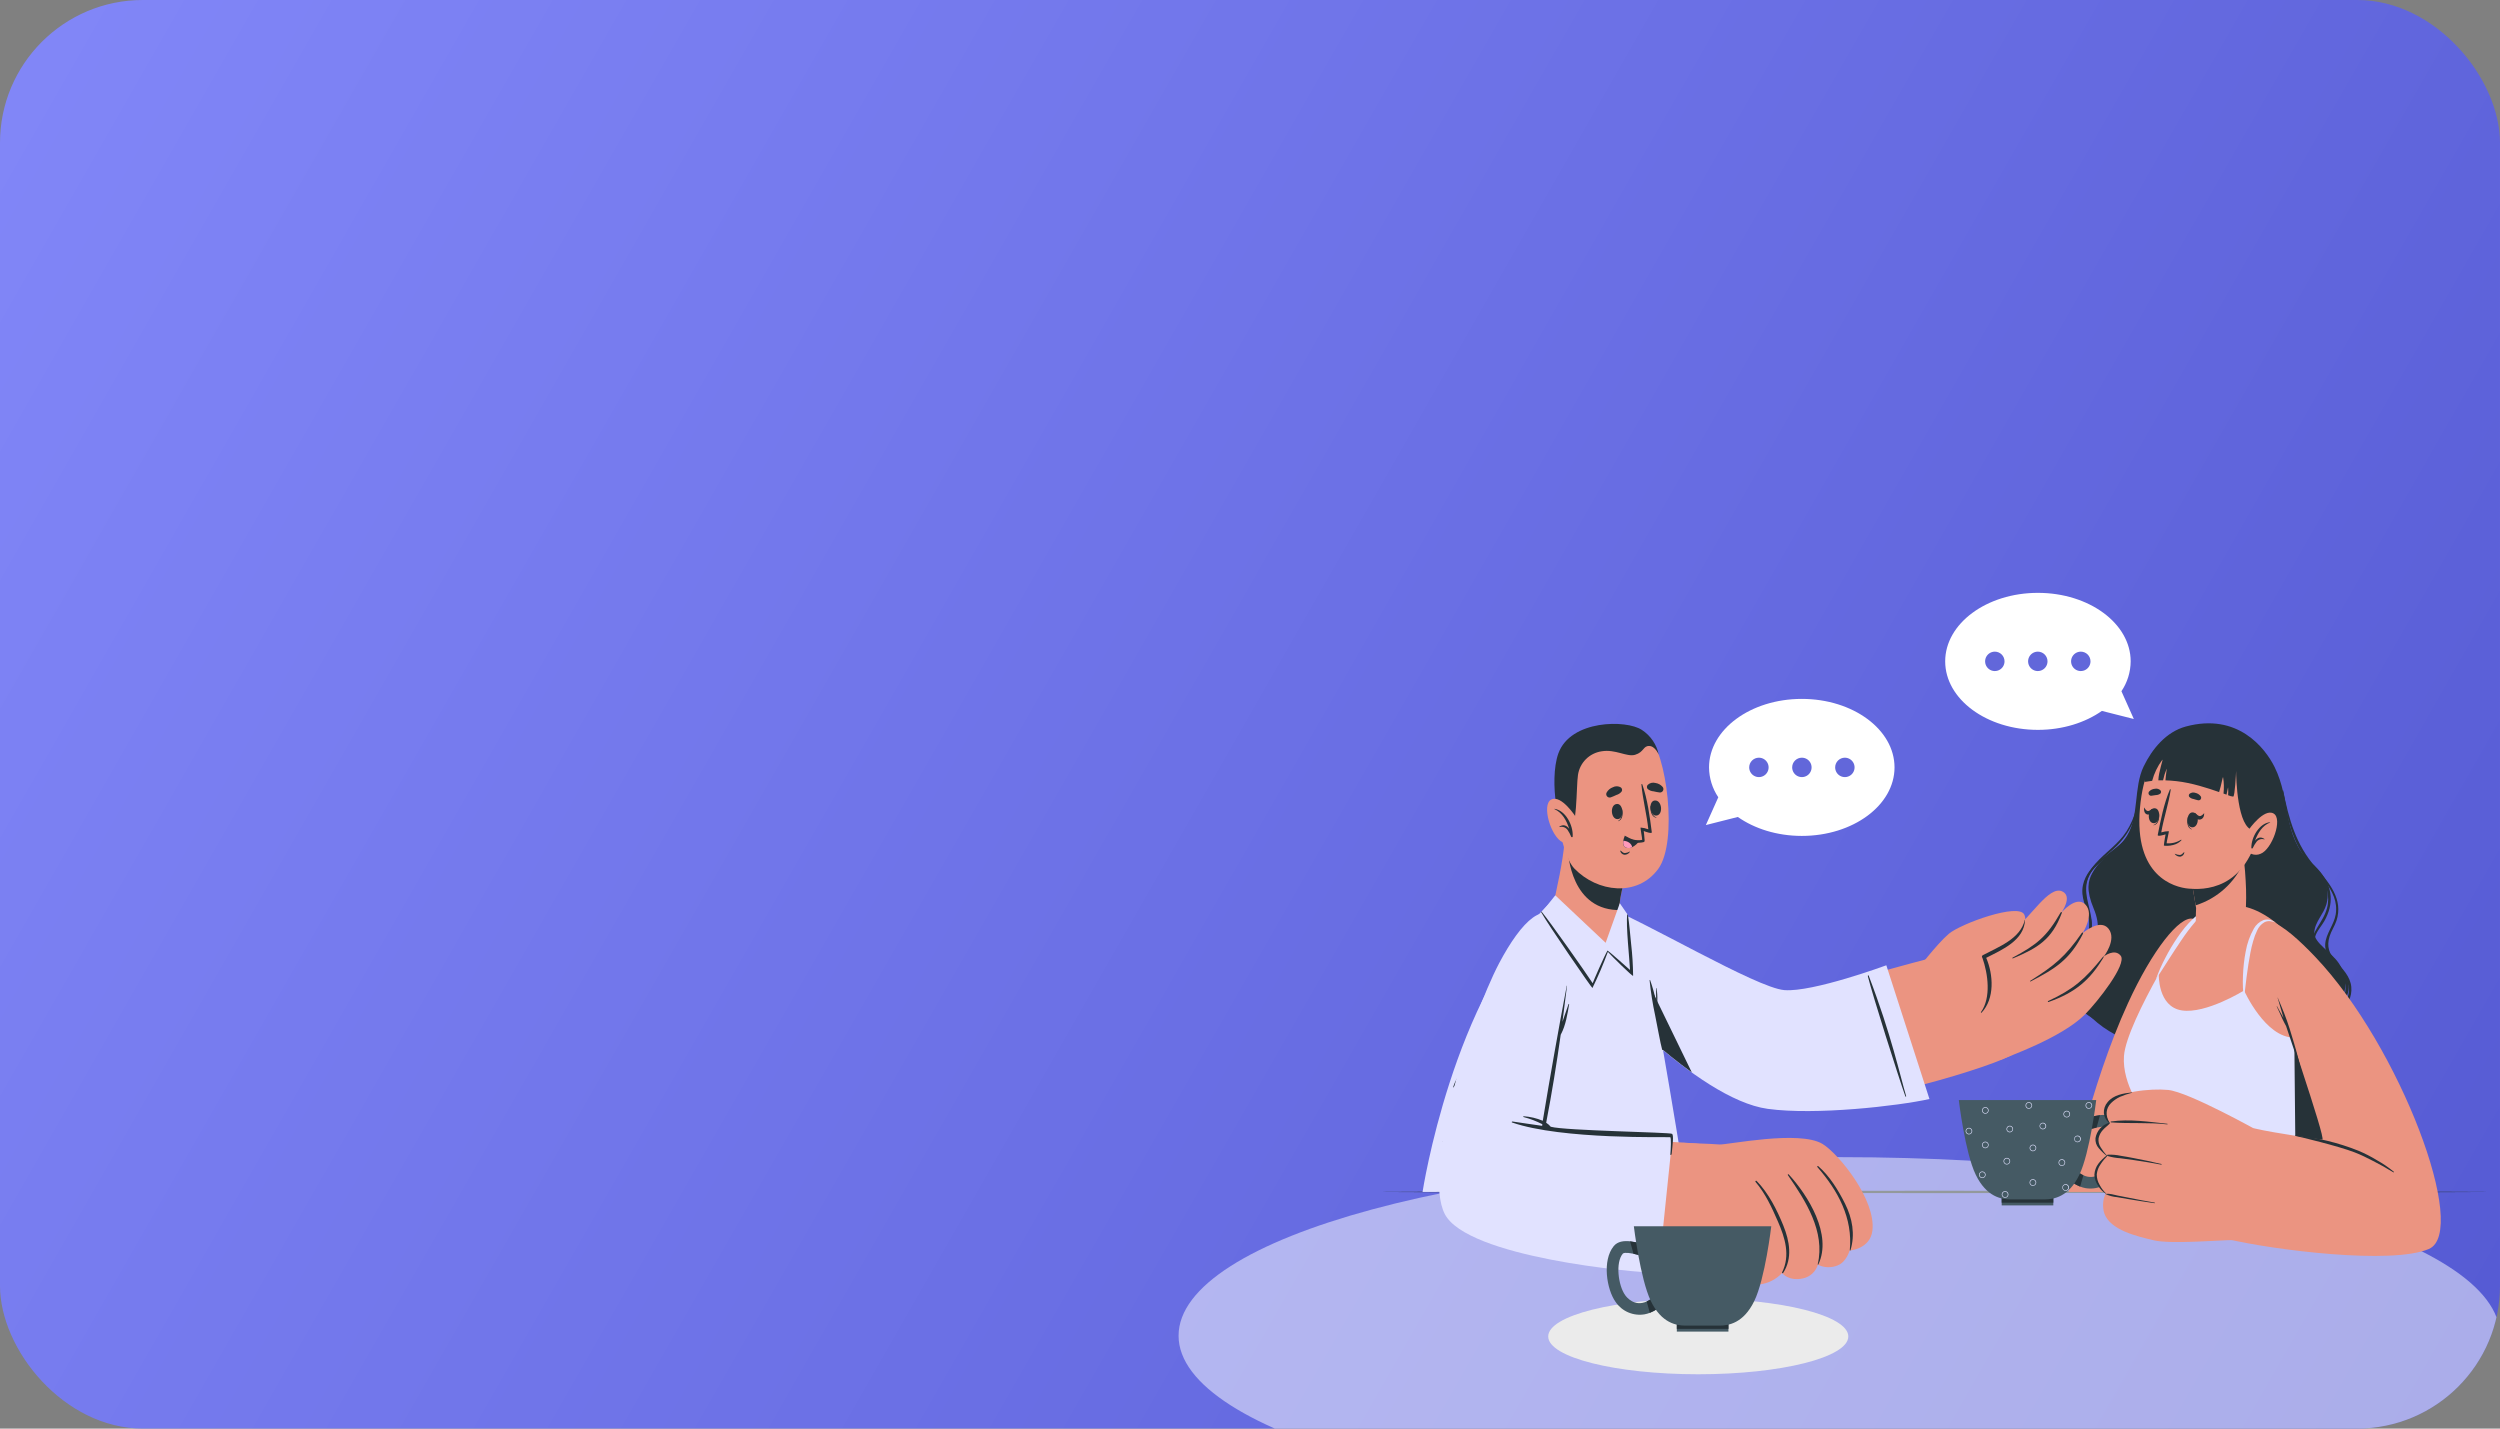 <svg width="350" height="200" viewBox="0 0 350 200" fill="none" xmlns="http://www.w3.org/2000/svg">
<rect x="0" y="0" width="350" height="200" fill="#808080" stroke="none"/>
<g clip-path="url(#clip0_552_26230)">
<rect width="350" height="200" rx="20" fill="url(#paint0_linear_552_26230)"/>
<path d="M192.709 166.871L212.241 166.79L231.773 166.759L270.834 166.701L309.895 166.759L329.427 166.79L348.959 166.871L329.427 166.956L309.895 166.987L270.834 167.041L231.773 166.983L212.241 166.956L192.709 166.871Z" fill="#263238"/>
<path opacity="0.5" d="M257.5 212C308.586 212 350 200.807 350 187C350 173.193 308.586 162 257.5 162C206.414 162 165 173.193 165 187C165 200.807 206.414 212 257.5 212Z" fill="white"/>
<path d="M237.757 192.397C249.359 192.397 258.764 190.027 258.764 187.103C258.764 184.179 249.359 181.809 237.757 181.809C226.155 181.809 216.75 184.179 216.75 187.103C216.75 190.027 226.155 192.397 237.757 192.397Z" fill="#EBEBEB"/>
<path d="M291.587 141.097C294.822 145.293 300.656 147.064 305.801 147.553C311.044 148.059 316.974 147.777 321.813 145.558C323.933 144.59 325.89 143.139 327.182 141.209C328.565 139.139 328.796 136.924 327.46 134.895C326.387 133.261 323.957 132.037 324.001 130.573C324.045 129.108 325.309 127.994 325.7 126.597C326.359 124.219 325.092 122.367 323.434 120.749C319.505 116.913 320.773 112.064 318.438 107.374C317.11 104.71 313.267 99.749 306.015 101.713C303.256 102.464 301.302 104.839 300.102 107.323C298.696 110.249 299.491 114.184 297.795 116.984C296.344 119.363 294.329 119.702 292.936 122.203C292.331 123.291 292.015 124.582 293.126 127.226C293.531 128.187 293.942 129.642 293.503 130.753C292.895 132.292 290.989 132.945 290.316 134.549C289.385 136.754 290.16 139.235 291.587 141.097Z" fill="#263238"/>
<path d="M325.56 141.776C328.037 141.46 329.209 138.161 327.704 136.407C326.753 135.293 325.281 134.746 324.326 133.638C322.756 131.817 324.265 130.267 325.203 128.541C327.242 124.834 324.717 122.21 322.039 119.794C320.001 117.959 319.661 115.92 319.6 113.314C319.6 113.273 319.668 113.27 319.671 113.314C319.803 115.237 320.011 117.127 321.326 118.669C322.393 119.923 323.84 120.803 324.873 122.102C326.603 124.28 326.746 126.587 325.397 128.969C325.013 129.649 324.292 130.42 324.119 131.174C323.715 132.955 325.057 133.923 326.331 134.844C327.306 135.551 328.39 136.336 328.727 137.546C329.237 139.37 327.507 141.773 325.59 141.912C325.492 141.929 325.461 141.776 325.56 141.776Z" fill="#263238"/>
<path d="M324.16 143.56C325.699 142.707 327.367 141.943 328.305 140.4C329.695 138.113 328.111 136.322 326.627 134.623C325.988 133.896 325.464 133.176 325.529 132.18C325.624 130.688 326.773 129.462 327.004 127.994C327.551 124.477 324.068 122.217 322.359 119.594C320.612 116.875 320.116 113.78 319.545 110.701C319.545 110.688 319.549 110.675 319.557 110.665C319.565 110.655 319.576 110.648 319.589 110.646C319.602 110.644 319.615 110.646 319.626 110.652C319.637 110.658 319.646 110.668 319.65 110.681C320.405 114.612 321.465 118.33 324.183 121.412C326.083 123.569 328.101 125.904 327.099 128.918C326.851 129.659 326.382 130.325 326.151 131.066C325.695 132.537 326.076 133.509 327.038 134.596C327.999 135.684 329.046 136.72 329.182 138.171C329.447 140.991 326.538 142.768 324.268 143.785C324.239 143.794 324.208 143.793 324.18 143.781C324.152 143.769 324.129 143.747 324.116 143.72C324.102 143.693 324.1 143.661 324.108 143.632C324.116 143.603 324.134 143.577 324.16 143.56Z" fill="#263238"/>
<path d="M289.677 133.648C290.941 131.969 292.905 131.164 292.45 128.718C292.134 127.018 291.234 125.659 291.618 123.896C291.934 122.431 292.919 121.31 294.074 120.365C295.542 119.166 297.153 118.204 298.237 116.627C299.42 114.901 299.977 112.859 300.551 110.888C300.551 110.85 300.629 110.867 300.622 110.888C300.007 113.572 299.263 116.325 297.15 118.292C296.045 119.312 294.71 120.09 293.616 121.13C291.648 123.002 291.624 125.099 292.413 127.501C292.773 128.602 293.092 129.71 292.559 130.818C292.025 131.925 290.935 132.595 290.16 133.512C286.87 137.42 291.713 142.541 295.78 143.343C295.964 143.377 295.937 143.655 295.746 143.621C292.705 143.115 289.524 140.342 288.903 137.383C288.757 136.741 288.751 136.076 288.885 135.431C289.019 134.787 289.289 134.179 289.677 133.648Z" fill="#263238"/>
<path d="M289.774 135.772C289.836 133.998 290.984 133.033 291.881 131.654C293.291 129.486 291.902 127.301 291.769 124.983C291.674 123.369 292.364 122.013 293.4 120.854C294.79 119.291 296.557 118.19 297.709 116.389C298.915 114.471 299.518 112.235 299.439 109.97C299.439 109.93 299.503 109.936 299.503 109.97C299.618 111.502 299.405 113.04 298.877 114.482C298.35 115.924 297.521 117.237 296.445 118.333C295.052 119.75 293.186 120.892 292.388 122.815C291.545 124.854 292.571 126.733 292.823 128.775C292.913 129.379 292.878 129.995 292.719 130.584C292.561 131.173 292.282 131.724 291.902 132.201C291.338 132.955 290.651 133.638 290.328 134.552C289.893 135.789 290.148 137.179 290.648 138.368C292.231 142.126 296.207 144.532 300.013 145.191C300.149 145.215 300.135 145.429 300.013 145.409C296.545 144.863 293.432 142.973 291.348 140.149C290.423 138.895 289.72 137.359 289.774 135.772Z" fill="#263238"/>
<path d="M307.021 128.626C305.155 128.177 301.308 133.043 297.921 140.437C292.484 152.28 289.619 166.871 289.619 166.871H307.33C307.33 166.871 311.846 129.778 307.021 128.626Z" fill="#EB9481"/>
<path d="M287.464 167.629H280.236V168.757H287.464V167.629Z" fill="#455A64"/>
<path d="M287.464 167.629H280.236V168.373H287.464V167.629Z" fill="#263238"/>
<path d="M296.038 164.598C295.599 165.25 294.98 165.762 294.256 166.07C293.533 166.379 292.736 166.472 291.96 166.338C291.71 166.289 291.465 166.218 291.226 166.127C290.868 165.985 290.527 165.805 290.207 165.59L291.128 164.231C291.298 164.35 291.479 164.453 291.668 164.54C293.391 165.318 294.478 163.962 294.692 163.653C295.685 162.26 296.052 159.083 295.032 157.859C294.964 157.768 294.675 157.625 293.51 157.859C293.296 157.907 293.051 157.961 292.776 158.036C292.563 158.109 292.341 158.157 292.117 158.179L292.086 157.363L292.008 156.548C292.083 156.548 292.198 156.5 292.348 156.456C292.886 156.3 293.436 156.186 293.992 156.116C294.849 156.028 295.746 156.116 296.296 156.796C297.941 158.814 297.278 162.844 296.038 164.598Z" fill="#455A64"/>
<path d="M291.134 164.227C291.305 164.346 291.485 164.45 291.674 164.537L291.223 166.127C290.865 165.985 290.523 165.805 290.203 165.59L291.134 164.227Z" fill="#263238"/>
<path d="M294.005 156.126L293.52 157.87C293.305 157.917 293.061 157.972 292.786 158.046C292.572 158.12 292.351 158.168 292.126 158.189L292.096 157.374L292.018 156.558C292.092 156.558 292.208 156.51 292.357 156.466C292.897 156.31 293.448 156.196 294.005 156.126Z" fill="#263238"/>
<path d="M274.232 154.01C274.232 154.01 275.099 161.373 276.611 164.476C278.123 167.578 280.199 167.918 281.497 167.918H286.221C287.519 167.918 289.619 167.578 291.107 164.476C292.596 161.373 293.469 154.01 293.469 154.01H274.232Z" fill="#455A64"/>
<path d="M275.65 158.818C275.558 158.818 275.469 158.79 275.393 158.74C275.317 158.689 275.258 158.617 275.223 158.532C275.188 158.448 275.179 158.355 275.196 158.265C275.214 158.176 275.258 158.093 275.323 158.029C275.387 157.964 275.47 157.92 275.559 157.902C275.649 157.884 275.742 157.894 275.826 157.928C275.911 157.963 275.983 158.023 276.034 158.099C276.085 158.175 276.112 158.264 276.112 158.355C276.112 158.478 276.063 158.596 275.976 158.682C275.89 158.769 275.772 158.818 275.65 158.818ZM275.65 157.978C275.575 157.978 275.502 158 275.44 158.042C275.378 158.083 275.33 158.142 275.301 158.211C275.273 158.28 275.265 158.356 275.28 158.429C275.294 158.502 275.33 158.569 275.383 158.622C275.436 158.675 275.503 158.711 275.576 158.725C275.649 158.74 275.725 158.732 275.794 158.704C275.863 158.675 275.922 158.627 275.963 158.565C276.005 158.503 276.027 158.43 276.027 158.355C276.027 158.255 275.987 158.159 275.916 158.089C275.846 158.018 275.75 157.978 275.65 157.978Z" fill="#E0E2FF"/>
<path d="M289.348 156.439C289.255 156.44 289.165 156.413 289.088 156.362C289.011 156.311 288.951 156.239 288.915 156.153C288.879 156.068 288.87 155.974 288.888 155.884C288.906 155.793 288.95 155.71 289.015 155.644C289.081 155.579 289.164 155.535 289.254 155.517C289.345 155.499 289.439 155.508 289.524 155.544C289.609 155.58 289.682 155.64 289.733 155.717C289.784 155.794 289.811 155.885 289.81 155.977C289.81 156.1 289.761 156.217 289.675 156.304C289.588 156.39 289.47 156.439 289.348 156.439ZM289.348 155.596C289.272 155.596 289.199 155.617 289.135 155.659C289.072 155.7 289.023 155.759 288.994 155.829C288.964 155.898 288.956 155.975 288.971 156.049C288.985 156.123 289.021 156.191 289.074 156.245C289.127 156.298 289.195 156.335 289.269 156.35C289.343 156.365 289.42 156.358 289.489 156.329C289.559 156.3 289.619 156.251 289.661 156.189C289.703 156.126 289.725 156.052 289.725 155.977C289.725 155.877 289.685 155.78 289.615 155.709C289.544 155.638 289.448 155.597 289.348 155.596Z" fill="#E0E2FF"/>
<path d="M288.664 163.225C288.572 163.226 288.482 163.199 288.405 163.148C288.328 163.097 288.267 163.025 288.232 162.94C288.196 162.855 288.186 162.761 288.204 162.671C288.221 162.58 288.265 162.497 288.33 162.432C288.395 162.366 288.478 162.321 288.569 162.303C288.659 162.285 288.753 162.294 288.838 162.329C288.923 162.364 288.996 162.424 289.048 162.5C289.099 162.577 289.126 162.667 289.126 162.759C289.127 162.82 289.115 162.881 289.092 162.937C289.069 162.994 289.035 163.045 288.992 163.088C288.949 163.132 288.898 163.166 288.842 163.19C288.786 163.213 288.725 163.225 288.664 163.225ZM288.664 162.382C288.589 162.382 288.515 162.403 288.452 162.445C288.388 162.487 288.339 162.546 288.31 162.616C288.281 162.685 288.273 162.762 288.287 162.836C288.302 162.91 288.338 162.979 288.392 163.032C288.445 163.085 288.513 163.122 288.587 163.136C288.662 163.151 288.738 163.143 288.808 163.114C288.878 163.085 288.937 163.035 288.979 162.972C289.02 162.909 289.042 162.835 289.041 162.759C289.041 162.659 289.002 162.563 288.931 162.493C288.86 162.422 288.764 162.382 288.664 162.382Z" fill="#E0E2FF"/>
<path d="M292.439 155.226C292.347 155.226 292.258 155.199 292.182 155.148C292.106 155.097 292.047 155.025 292.012 154.941C291.977 154.856 291.968 154.763 291.985 154.674C292.003 154.584 292.047 154.502 292.112 154.437C292.177 154.372 292.259 154.328 292.349 154.311C292.438 154.293 292.531 154.302 292.616 154.337C292.7 154.372 292.772 154.431 292.823 154.507C292.874 154.583 292.901 154.672 292.901 154.764C292.9 154.886 292.851 155.003 292.764 155.09C292.678 155.176 292.561 155.225 292.439 155.226ZM292.439 154.387C292.364 154.387 292.291 154.409 292.229 154.45C292.167 154.492 292.119 154.551 292.09 154.62C292.062 154.688 292.054 154.764 292.069 154.837C292.083 154.911 292.119 154.978 292.172 155.031C292.225 155.083 292.292 155.119 292.365 155.134C292.438 155.148 292.514 155.141 292.583 155.112C292.652 155.084 292.711 155.035 292.752 154.973C292.794 154.911 292.816 154.838 292.816 154.764C292.816 154.664 292.776 154.568 292.705 154.497C292.635 154.426 292.539 154.387 292.439 154.387Z" fill="#E0E2FF"/>
<path d="M285.993 158.108C285.902 158.106 285.814 158.077 285.739 158.025C285.664 157.973 285.607 157.9 285.573 157.815C285.54 157.731 285.532 157.638 285.551 157.549C285.57 157.46 285.615 157.379 285.68 157.315C285.745 157.252 285.827 157.209 285.917 157.192C286.006 157.174 286.098 157.184 286.182 157.219C286.266 157.255 286.338 157.314 286.388 157.39C286.438 157.465 286.465 157.554 286.465 157.645C286.465 157.707 286.453 157.768 286.429 157.825C286.405 157.881 286.37 157.933 286.326 157.976C286.282 158.019 286.23 158.053 286.173 158.075C286.116 158.098 286.054 158.109 285.993 158.108ZM285.993 157.268C285.918 157.268 285.845 157.29 285.783 157.332C285.721 157.373 285.673 157.432 285.644 157.501C285.616 157.57 285.608 157.646 285.623 157.719C285.638 157.792 285.673 157.859 285.726 157.912C285.779 157.965 285.846 158.001 285.919 158.015C285.993 158.03 286.068 158.022 286.137 157.994C286.206 157.965 286.265 157.917 286.307 157.855C286.348 157.793 286.37 157.72 286.37 157.645C286.369 157.546 286.329 157.45 286.259 157.38C286.188 157.309 286.093 157.269 285.993 157.268Z" fill="#E0E2FF"/>
<path d="M280.961 163.031C280.869 163.032 280.778 163.005 280.701 162.954C280.624 162.903 280.564 162.831 280.528 162.745C280.493 162.66 280.483 162.566 280.501 162.476C280.519 162.385 280.563 162.302 280.629 162.236C280.694 162.171 280.777 162.127 280.868 162.109C280.958 162.091 281.052 162.101 281.137 162.136C281.223 162.172 281.295 162.232 281.346 162.309C281.397 162.386 281.424 162.477 281.423 162.569C281.423 162.63 281.411 162.69 281.388 162.746C281.365 162.802 281.331 162.853 281.288 162.896C281.245 162.939 281.194 162.973 281.138 162.996C281.082 163.019 281.022 163.031 280.961 163.031ZM280.961 162.188C280.886 162.188 280.812 162.21 280.749 162.251C280.686 162.292 280.636 162.352 280.607 162.421C280.578 162.49 280.57 162.567 280.584 162.641C280.598 162.715 280.634 162.783 280.687 162.837C280.74 162.89 280.808 162.927 280.882 162.942C280.956 162.957 281.033 162.95 281.103 162.921C281.172 162.892 281.232 162.843 281.274 162.781C281.316 162.718 281.338 162.644 281.338 162.569C281.339 162.519 281.329 162.47 281.311 162.424C281.292 162.377 281.264 162.335 281.229 162.3C281.194 162.265 281.152 162.237 281.106 162.217C281.06 162.198 281.011 162.188 280.961 162.188Z" fill="#E0E2FF"/>
<path d="M284.036 155.226C283.945 155.226 283.856 155.199 283.78 155.148C283.704 155.097 283.644 155.025 283.609 154.941C283.574 154.856 283.565 154.763 283.583 154.674C283.601 154.584 283.645 154.502 283.71 154.437C283.774 154.372 283.857 154.328 283.946 154.311C284.036 154.293 284.129 154.302 284.213 154.337C284.298 154.372 284.37 154.431 284.421 154.507C284.471 154.583 284.498 154.672 284.498 154.764C284.498 154.886 284.45 155.004 284.363 155.091C284.276 155.177 284.159 155.226 284.036 155.226ZM284.036 154.387C283.962 154.387 283.889 154.409 283.827 154.45C283.765 154.492 283.716 154.551 283.688 154.62C283.659 154.688 283.652 154.764 283.666 154.837C283.681 154.911 283.717 154.978 283.77 155.031C283.822 155.083 283.89 155.119 283.963 155.134C284.036 155.148 284.112 155.141 284.181 155.112C284.25 155.084 284.309 155.035 284.35 154.973C284.391 154.911 284.414 154.838 284.414 154.764C284.414 154.664 284.374 154.568 284.303 154.497C284.232 154.426 284.136 154.387 284.036 154.387Z" fill="#E0E2FF"/>
<path d="M284.611 161.176C284.519 161.176 284.43 161.149 284.354 161.098C284.278 161.047 284.219 160.975 284.184 160.891C284.149 160.806 284.139 160.713 284.157 160.624C284.175 160.534 284.219 160.452 284.284 160.387C284.348 160.322 284.431 160.278 284.52 160.261C284.61 160.243 284.703 160.252 284.787 160.287C284.872 160.322 284.944 160.381 284.995 160.457C285.046 160.533 285.073 160.622 285.073 160.714C285.073 160.836 285.024 160.954 284.937 161.041C284.851 161.127 284.733 161.176 284.611 161.176ZM284.611 160.337C284.536 160.337 284.463 160.359 284.401 160.4C284.339 160.442 284.291 160.501 284.262 160.57C284.234 160.638 284.226 160.714 284.241 160.787C284.255 160.861 284.291 160.928 284.344 160.981C284.397 161.033 284.464 161.069 284.537 161.084C284.61 161.098 284.686 161.091 284.755 161.062C284.824 161.034 284.883 160.985 284.924 160.923C284.966 160.861 284.988 160.788 284.988 160.714C284.988 160.614 284.948 160.518 284.877 160.447C284.807 160.376 284.711 160.337 284.611 160.337Z" fill="#E0E2FF"/>
<path d="M289.184 166.715C289.092 166.713 289.004 166.684 288.929 166.632C288.854 166.58 288.796 166.507 288.762 166.422C288.728 166.337 288.72 166.244 288.738 166.155C288.757 166.065 288.801 165.983 288.866 165.919C288.931 165.855 289.013 165.811 289.103 165.793C289.192 165.775 289.285 165.784 289.37 165.818C289.454 165.853 289.527 165.911 289.578 165.987C289.63 166.062 289.658 166.151 289.66 166.242C289.661 166.305 289.65 166.367 289.626 166.426C289.603 166.484 289.568 166.536 289.523 166.581C289.479 166.625 289.426 166.66 289.367 166.683C289.309 166.706 289.246 166.717 289.184 166.715ZM289.184 165.872C289.108 165.871 289.034 165.893 288.971 165.934C288.908 165.976 288.859 166.035 288.83 166.104C288.8 166.174 288.792 166.251 288.807 166.325C288.821 166.399 288.857 166.467 288.91 166.52C288.963 166.574 289.031 166.611 289.105 166.626C289.179 166.64 289.256 166.633 289.325 166.604C289.395 166.576 289.455 166.527 289.497 166.464C289.539 166.402 289.561 166.328 289.561 166.253C289.561 166.152 289.521 166.056 289.451 165.985C289.38 165.913 289.284 165.873 289.184 165.872Z" fill="#E0E2FF"/>
<path d="M277.943 155.919C277.852 155.918 277.763 155.891 277.687 155.84C277.612 155.788 277.553 155.716 277.519 155.632C277.484 155.547 277.475 155.454 277.494 155.365C277.512 155.275 277.556 155.193 277.621 155.129C277.686 155.065 277.768 155.021 277.858 155.004C277.947 154.986 278.04 154.995 278.124 155.03C278.208 155.065 278.28 155.125 278.331 155.201C278.382 155.277 278.409 155.366 278.409 155.457C278.409 155.518 278.397 155.578 278.373 155.635C278.35 155.691 278.315 155.742 278.272 155.785C278.229 155.828 278.177 155.862 278.121 155.885C278.065 155.908 278.004 155.92 277.943 155.919ZM277.943 155.08C277.869 155.08 277.796 155.103 277.734 155.145C277.673 155.187 277.625 155.246 277.597 155.315C277.569 155.384 277.562 155.46 277.577 155.533C277.592 155.606 277.628 155.672 277.681 155.725C277.734 155.777 277.801 155.813 277.874 155.827C277.947 155.841 278.023 155.834 278.092 155.805C278.16 155.776 278.219 155.728 278.26 155.666C278.302 155.604 278.324 155.531 278.324 155.457C278.324 155.407 278.314 155.358 278.295 155.312C278.275 155.266 278.247 155.224 278.212 155.189C278.177 155.154 278.135 155.126 278.088 155.108C278.042 155.089 277.993 155.079 277.943 155.08Z" fill="#E0E2FF"/>
<path d="M290.856 159.915C290.764 159.915 290.674 159.888 290.597 159.837C290.521 159.785 290.461 159.712 290.426 159.627C290.391 159.542 290.382 159.448 290.4 159.358C290.418 159.267 290.463 159.184 290.528 159.119C290.594 159.054 290.677 159.01 290.767 158.993C290.858 158.975 290.952 158.985 291.037 159.021C291.122 159.056 291.194 159.117 291.245 159.194C291.296 159.271 291.322 159.361 291.322 159.453C291.322 159.514 291.31 159.574 291.286 159.631C291.263 159.687 291.228 159.738 291.185 159.781C291.142 159.824 291.091 159.858 291.034 159.881C290.978 159.904 290.917 159.916 290.856 159.915ZM290.856 159.072C290.78 159.07 290.705 159.09 290.64 159.13C290.576 159.171 290.525 159.23 290.494 159.299C290.464 159.369 290.455 159.446 290.468 159.521C290.482 159.596 290.518 159.665 290.571 159.719C290.624 159.774 290.693 159.811 290.767 159.826C290.842 159.841 290.919 159.833 290.99 159.804C291.06 159.774 291.12 159.725 291.161 159.661C291.203 159.597 291.224 159.522 291.223 159.446C291.221 159.349 291.182 159.256 291.114 159.186C291.046 159.117 290.954 159.076 290.856 159.072Z" fill="#E0E2FF"/>
<path d="M281.368 158.529C281.277 158.529 281.188 158.502 281.112 158.451C281.036 158.4 280.976 158.328 280.941 158.243C280.906 158.159 280.897 158.066 280.915 157.976C280.933 157.887 280.977 157.804 281.042 157.74C281.106 157.675 281.189 157.631 281.278 157.613C281.368 157.596 281.461 157.605 281.545 157.64C281.63 157.675 281.702 157.734 281.753 157.81C281.803 157.886 281.831 157.975 281.831 158.067C281.831 158.127 281.819 158.187 281.795 158.243C281.772 158.3 281.738 158.35 281.695 158.393C281.652 158.436 281.601 158.47 281.545 158.494C281.489 158.517 281.429 158.529 281.368 158.529ZM281.368 157.689C281.294 157.689 281.221 157.712 281.159 157.753C281.097 157.794 281.048 157.853 281.02 157.922C280.991 157.991 280.984 158.067 280.998 158.14C281.013 158.213 281.049 158.281 281.102 158.333C281.154 158.386 281.222 158.422 281.295 158.437C281.368 158.451 281.444 158.444 281.513 158.415C281.582 158.387 281.641 158.338 281.682 158.276C281.723 158.214 281.746 158.141 281.746 158.067C281.746 158.017 281.736 157.968 281.717 157.922C281.698 157.877 281.67 157.835 281.635 157.8C281.6 157.765 281.558 157.737 281.513 157.718C281.467 157.699 281.418 157.689 281.368 157.689Z" fill="#E0E2FF"/>
<path d="M284.609 166.018C284.517 166.019 284.426 165.992 284.349 165.941C284.272 165.889 284.211 165.816 284.176 165.731C284.141 165.645 284.131 165.551 284.15 165.46C284.168 165.369 284.213 165.286 284.279 165.221C284.345 165.156 284.429 165.112 284.52 165.095C284.611 165.078 284.706 165.089 284.791 165.125C284.876 165.162 284.948 165.223 284.998 165.301C285.048 165.379 285.074 165.47 285.072 165.563C285.07 165.684 285.02 165.8 284.934 165.885C284.847 165.97 284.731 166.018 284.609 166.018ZM284.609 165.175C284.534 165.175 284.46 165.197 284.397 165.238C284.334 165.28 284.284 165.339 284.255 165.409C284.226 165.479 284.218 165.555 284.233 165.629C284.247 165.704 284.284 165.772 284.337 165.825C284.39 165.879 284.459 165.915 284.533 165.929C284.607 165.944 284.684 165.936 284.753 165.907C284.823 165.878 284.882 165.828 284.924 165.765C284.965 165.702 284.987 165.628 284.987 165.553C284.987 165.453 284.947 165.357 284.876 165.286C284.805 165.215 284.709 165.175 284.609 165.175Z" fill="#E0E2FF"/>
<path d="M280.715 167.69C280.623 167.691 280.532 167.664 280.455 167.613C280.378 167.563 280.318 167.49 280.283 167.405C280.247 167.32 280.237 167.226 280.255 167.136C280.272 167.045 280.316 166.962 280.381 166.897C280.446 166.831 280.529 166.786 280.62 166.768C280.71 166.75 280.804 166.759 280.889 166.794C280.974 166.829 281.047 166.889 281.098 166.966C281.15 167.042 281.177 167.132 281.177 167.225C281.177 167.347 281.129 167.465 281.042 167.553C280.955 167.64 280.838 167.689 280.715 167.69ZM280.715 166.847C280.639 166.847 280.565 166.869 280.502 166.91C280.439 166.952 280.39 167.011 280.361 167.081C280.331 167.15 280.324 167.227 280.338 167.301C280.353 167.376 280.389 167.444 280.443 167.497C280.496 167.55 280.564 167.587 280.638 167.601C280.712 167.616 280.789 167.608 280.859 167.579C280.929 167.55 280.988 167.5 281.029 167.437C281.071 167.374 281.093 167.3 281.092 167.225C281.091 167.125 281.051 167.029 280.981 166.959C280.91 166.888 280.815 166.848 280.715 166.847Z" fill="#E0E2FF"/>
<path d="M277.943 160.755C277.852 160.754 277.763 160.726 277.687 160.675C277.612 160.624 277.553 160.551 277.519 160.467C277.484 160.382 277.475 160.29 277.494 160.2C277.512 160.111 277.556 160.029 277.621 159.964C277.686 159.9 277.768 159.857 277.858 159.839C277.947 159.821 278.04 159.831 278.124 159.866C278.208 159.901 278.28 159.96 278.331 160.036C278.382 160.112 278.409 160.201 278.409 160.292C278.409 160.353 278.397 160.414 278.373 160.47C278.35 160.526 278.315 160.577 278.272 160.62C278.229 160.663 278.177 160.697 278.121 160.72C278.065 160.743 278.004 160.755 277.943 160.755ZM277.943 159.915C277.869 159.916 277.796 159.939 277.734 159.98C277.673 160.022 277.625 160.081 277.597 160.15C277.569 160.219 277.562 160.295 277.577 160.368C277.592 160.441 277.628 160.508 277.681 160.56C277.734 160.613 277.801 160.648 277.874 160.663C277.947 160.677 278.023 160.669 278.092 160.641C278.16 160.612 278.219 160.564 278.26 160.502C278.302 160.44 278.324 160.367 278.324 160.292C278.324 160.243 278.314 160.193 278.295 160.147C278.275 160.101 278.247 160.06 278.212 160.025C278.177 159.989 278.135 159.962 278.088 159.943C278.042 159.924 277.993 159.915 277.943 159.915Z" fill="#E0E2FF"/>
<path d="M277.525 164.931C277.433 164.931 277.344 164.904 277.268 164.853C277.192 164.802 277.133 164.73 277.098 164.646C277.063 164.561 277.054 164.468 277.071 164.379C277.089 164.289 277.133 164.207 277.198 164.142C277.262 164.077 277.345 164.033 277.434 164.015C277.524 163.998 277.617 164.007 277.701 164.042C277.786 164.077 277.858 164.136 277.909 164.212C277.96 164.288 277.987 164.377 277.987 164.469C277.987 164.591 277.938 164.709 277.851 164.796C277.765 164.882 277.647 164.931 277.525 164.931ZM277.525 164.092C277.45 164.092 277.377 164.114 277.315 164.155C277.253 164.197 277.205 164.255 277.176 164.324C277.148 164.393 277.14 164.469 277.155 164.542C277.169 164.615 277.205 164.683 277.258 164.735C277.311 164.788 277.378 164.824 277.451 164.839C277.524 164.853 277.6 164.846 277.669 164.817C277.738 164.789 277.797 164.74 277.838 164.678C277.88 164.616 277.902 164.543 277.902 164.469C277.902 164.369 277.862 164.273 277.791 164.202C277.721 164.131 277.625 164.092 277.525 164.092Z" fill="#E0E2FF"/>
<path d="M300.154 155.814L299.855 166.871H335.898C335.898 166.871 329.129 137.987 318.993 129.492C313.447 124.851 309.138 126.838 306.209 129.91C305.495 130.685 297.68 143.302 297.34 147.845C297.061 151.855 300.154 155.814 300.154 155.814Z" fill="#EB9481"/>
<path d="M300.152 155.814L299.853 166.871H335.893C335.893 166.871 332.495 152.402 326.926 140.937C326.178 142.351 324.272 145.246 321.2 145.266C317.122 145.297 314.17 138.667 314.17 138.667C314.17 138.667 308.828 141.984 305.447 141.457C302.066 140.93 302.229 136.387 302.229 136.387C299.959 140.444 297.539 145.351 297.356 147.838C297.06 151.855 300.152 155.814 300.152 155.814Z" fill="#E0E2FF"/>
<path d="M314.153 139.948C314.007 138.833 313.962 137.707 314.017 136.584C314.056 135.456 314.182 134.332 314.394 133.224C314.589 132.09 314.978 130.998 315.542 129.995C315.84 129.463 316.31 129.047 316.875 128.816C317.164 128.719 317.474 128.704 317.772 128.772C317.911 128.82 318.05 128.867 318.179 128.922L318.543 129.142L318.145 129.017C318.009 128.993 317.877 128.976 317.744 128.959C317.487 128.947 317.232 129.004 317.004 129.122C316.561 129.388 316.212 129.784 316.005 130.257C315.77 130.741 315.582 131.247 315.441 131.766C315.288 132.286 315.162 132.819 315.06 133.356C314.958 133.893 314.859 134.437 314.778 134.984C314.696 135.531 314.622 136.078 314.543 136.628C314.408 137.729 314.268 138.834 314.153 139.948Z" fill="#E0E2FF"/>
<path d="M301.814 137.131C302.187 136.092 302.63 135.081 303.143 134.104C303.652 133.119 304.219 132.166 304.842 131.249C305.158 130.794 305.484 130.345 305.834 129.91C306.189 129.478 306.569 129.067 306.973 128.68C307.378 128.281 307.835 127.938 308.332 127.661C308.576 127.509 308.851 127.414 309.136 127.381C309.422 127.348 309.711 127.379 309.983 127.471C309.719 127.448 309.452 127.479 309.199 127.56C308.946 127.641 308.711 127.771 308.509 127.943C308.085 128.267 307.696 128.635 307.35 129.04C306.647 129.86 305.996 130.723 305.399 131.623C304.781 132.517 304.2 133.438 303.609 134.341C303.017 135.245 302.436 136.217 301.814 137.131Z" fill="#E0E2FF"/>
<path d="M335.894 166.871H321.415L321.201 145.266C324.259 145.246 326.179 142.351 326.927 140.937C332.503 152.402 335.894 166.871 335.894 166.871Z" fill="#263238"/>
<path d="M314.364 128.085C314.183 128.707 310.965 132.632 308.098 132.343C307.163 132.248 307.455 127.127 307.455 127.127L307.391 126.747L306.49 121.388L312.923 117.728L313.85 117.246C313.85 117.246 314 118.731 314.17 120.579C314.17 120.664 314.187 120.749 314.194 120.841C314.2 120.933 314.217 121.045 314.224 121.14C314.255 121.418 314.282 121.7 314.306 121.979C314.323 122.193 314.34 122.4 314.35 122.628C314.36 122.856 314.377 123.073 314.394 123.308C314.493 124.899 314.483 126.495 314.364 128.085Z" fill="#EB9481"/>
<path d="M314.17 120.576C313.555 122.034 312.63 123.342 311.46 124.407C310.289 125.473 308.901 126.271 307.391 126.747L306.49 121.388L312.923 117.728L313.85 117.246C313.85 117.246 313.99 118.727 314.17 120.576Z" fill="#263238"/>
<path d="M299.593 113.148C298.754 122.662 304.35 124.225 306.389 124.405C308.248 124.565 314.602 124.881 316.42 115.516C318.238 106.151 314.082 102.76 309.848 102.162C305.614 101.564 300.432 103.647 299.593 113.148Z" fill="#EB9481"/>
<path d="M301.166 111.408C301.384 111.388 301.601 111.356 301.815 111.313C302.05 111.312 302.278 111.234 302.464 111.092C302.514 111.035 302.544 110.964 302.549 110.889C302.554 110.814 302.533 110.739 302.492 110.677C302.39 110.567 302.261 110.485 302.118 110.442C301.974 110.398 301.822 110.394 301.676 110.429C301.37 110.452 301.084 110.589 300.874 110.813C300.83 110.867 300.802 110.933 300.793 111.002C300.785 111.072 300.797 111.142 300.828 111.205C300.859 111.267 300.907 111.32 300.967 111.356C301.027 111.392 301.096 111.41 301.166 111.408Z" fill="#263238"/>
<path d="M307.738 112.04C307.517 111.999 307.32 111.924 307.106 111.863C306.873 111.832 306.656 111.724 306.491 111.557C306.45 111.495 306.431 111.421 306.436 111.346C306.442 111.272 306.472 111.202 306.521 111.146C306.635 111.049 306.773 110.984 306.921 110.959C307.069 110.934 307.221 110.949 307.361 111.003C307.661 111.066 307.927 111.239 308.105 111.489C308.143 111.548 308.163 111.617 308.163 111.688C308.162 111.758 308.141 111.827 308.102 111.885C308.063 111.944 308.008 111.99 307.943 112.017C307.878 112.045 307.807 112.052 307.738 112.04Z" fill="#263238"/>
<path d="M306.313 114.361C306.313 114.334 306.361 114.395 306.357 114.422C306.279 115.068 306.3 115.819 306.867 116.084C306.867 116.084 306.867 116.124 306.867 116.121C306.15 115.951 306.136 114.959 306.313 114.361Z" fill="#263238"/>
<path d="M306.952 113.735C307.999 113.735 307.893 115.842 306.925 115.829C305.956 115.815 306.072 113.722 306.952 113.735Z" fill="#263238"/>
<path d="M307.357 113.865C307.533 113.994 307.697 114.204 307.921 114.245C308.145 114.286 308.38 114.072 308.556 113.871C308.577 113.848 308.594 113.871 308.59 113.895C308.59 114.296 308.403 114.7 307.968 114.741C307.533 114.782 307.309 114.401 307.231 113.997C307.214 113.912 307.285 113.814 307.357 113.865Z" fill="#263238"/>
<path d="M302.263 113.861C302.263 113.837 302.212 113.892 302.212 113.915C302.212 114.568 302.089 115.309 301.491 115.502C301.474 115.502 301.474 115.54 301.491 115.536C302.215 115.465 302.361 114.48 302.263 113.861Z" fill="#263238"/>
<path d="M301.712 113.161C300.672 113.035 300.503 115.129 301.468 115.241C302.433 115.353 302.586 113.263 301.712 113.161Z" fill="#263238"/>
<path d="M301.268 113.263C301.091 113.358 300.928 113.549 300.714 113.545C300.5 113.542 300.333 113.301 300.204 113.073C300.204 113.049 300.173 113.073 300.17 113.093C300.126 113.491 300.224 113.919 300.605 114.024C300.985 114.13 301.234 113.804 301.359 113.413C301.383 113.341 301.335 113.233 301.268 113.263Z" fill="#263238"/>
<path d="M305.747 119.319C305.59 119.471 305.434 119.679 305.2 119.699C304.958 119.693 304.721 119.636 304.503 119.533C304.498 119.53 304.493 119.53 304.488 119.531C304.483 119.532 304.478 119.534 304.475 119.538C304.471 119.542 304.469 119.547 304.469 119.552C304.468 119.557 304.47 119.562 304.472 119.567C304.566 119.694 304.691 119.795 304.837 119.857C304.982 119.92 305.141 119.943 305.298 119.923C305.43 119.888 305.55 119.815 305.641 119.713C305.732 119.611 305.791 119.485 305.811 119.349C305.835 119.312 305.77 119.298 305.747 119.319Z" fill="#263238"/>
<path d="M303.18 116.811C303.18 116.811 302.969 117.919 302.942 118.377C302.942 118.418 304.522 118.595 305.395 117.637C305.433 117.596 305.375 117.541 305.331 117.569C304.733 117.945 304.03 118.118 303.326 118.061C303.299 117.932 303.7 116.383 303.628 116.362C303.272 116.371 302.919 116.428 302.578 116.532C302.918 114.521 303.598 112.58 303.9 110.572C303.905 110.556 303.903 110.539 303.895 110.525C303.887 110.511 303.873 110.5 303.858 110.496C303.842 110.491 303.825 110.493 303.81 110.501C303.796 110.509 303.786 110.522 303.781 110.538C302.942 112.519 302.493 114.826 302.082 116.896C302.031 117.161 302.993 116.875 303.18 116.811Z" fill="#263238"/>
<path d="M315.508 116.25C313.194 115.992 313.061 108.808 313.055 107.928C313.027 108.482 312.888 111.425 312.654 111.527C312.406 111.502 312.163 111.437 311.937 111.333C311.964 110.981 311.964 110.628 311.937 110.276C311.937 110.11 311.848 110.616 311.712 111.251L311.291 111.099C311.374 110.351 311.357 109.596 311.24 108.852C311.192 108.57 311.023 109.811 310.676 110.891C309.106 110.337 306.84 109.597 304.682 109.359C304.104 109.294 303.605 109.264 303.163 109.25C303.224 108.383 303.394 107.469 303.316 107.663C303.102 108.174 302.94 108.704 302.83 109.247C302.592 109.247 302.368 109.247 302.167 109.247C302.201 108.016 302.932 106.107 302.711 106.392C302.061 107.27 301.583 108.263 301.301 109.318C300.455 109.413 300.21 109.559 300.203 109.342C300.203 108.948 300.93 105.556 303.791 103.249C306.897 100.738 312.735 100.49 315.685 104.948C315.685 104.948 318.237 106.902 318.447 109.76C318.658 112.617 316.847 116.4 315.508 116.25Z" fill="#263238"/>
<path d="M314.857 116.114C314.857 116.114 316.943 113.141 318.292 113.885C319.641 114.629 318.068 118.941 316.481 119.529C316.284 119.618 316.071 119.666 315.855 119.67C315.639 119.675 315.424 119.636 315.223 119.556C315.022 119.475 314.84 119.356 314.687 119.203C314.533 119.051 314.412 118.869 314.33 118.669L314.857 116.114Z" fill="#EB9481"/>
<path d="M317.809 115.108C317.814 115.11 317.818 115.113 317.82 115.117C317.823 115.121 317.824 115.126 317.824 115.13C317.824 115.135 317.823 115.14 317.82 115.144C317.818 115.148 317.814 115.151 317.809 115.153C316.695 115.601 316.11 116.631 315.696 117.701C316.036 117.29 316.477 117.066 317.028 117.46C317.058 117.48 317.028 117.524 316.997 117.518C316.803 117.454 316.593 117.452 316.398 117.513C316.202 117.574 316.031 117.694 315.907 117.857C315.7 118.131 315.525 118.426 315.383 118.738C315.329 118.836 315.149 118.785 315.19 118.67C315.191 118.661 315.191 118.651 315.19 118.642C315.183 117.232 316.287 115.251 317.809 115.108Z" fill="#263238"/>
<path d="M324.159 133.988C336.005 146.469 345.737 172.42 340.039 174.856C334.829 177.082 318.328 175.026 311.542 173.409C309.548 172.933 313.561 157.489 315.695 157.995C318.271 158.607 324.87 159.555 325.124 159.538C325.692 159.497 319.348 141.352 317.418 134.732C314.726 125.486 319.711 129.299 324.159 133.988Z" fill="#EB9481"/>
<path d="M295.16 154.448C294.239 155.875 295.364 157.227 295.364 157.227C294.599 157.588 293.984 158.206 293.628 158.974C293.064 160.357 294.987 161.845 294.987 161.845C294.272 162.386 293.737 163.13 293.451 163.979C293.043 165.355 294.766 167.136 294.766 167.136C294.386 167.993 294.326 168.957 294.596 169.855C295.425 172.233 299.17 173.079 301.545 173.647C303.921 174.214 311.186 173.592 312.582 173.613L316.341 158.427C316.341 158.427 306.411 152.861 303.526 152.592C301.093 152.351 296.19 152.844 295.16 154.448Z" fill="#EB9481"/>
<path d="M295.532 157.01C298.176 156.629 300.785 157.051 303.416 157.326C303.427 157.326 303.439 157.331 303.447 157.339C303.455 157.347 303.46 157.358 303.46 157.37C303.46 157.382 303.455 157.393 303.447 157.401C303.439 157.41 303.427 157.414 303.416 157.414C300.802 157.112 298.162 157.333 295.542 157.136C295.528 157.134 295.514 157.127 295.504 157.116C295.494 157.105 295.488 157.091 295.487 157.077C295.485 157.062 295.489 157.047 295.497 157.035C295.506 157.023 295.518 157.014 295.532 157.01Z" fill="#263238"/>
<path d="M295.083 161.658C295.692 161.63 296.302 161.681 296.898 161.811C297.533 161.91 298.169 162.022 298.804 162.151C300.075 162.389 301.338 162.66 302.593 162.963C302.647 162.963 302.64 163.065 302.593 163.055C301.325 162.817 300.058 162.6 298.784 162.42C298.145 162.327 297.506 162.239 296.867 162.158C296.259 162.121 295.657 162.016 295.073 161.845C295.048 161.844 295.025 161.833 295.008 161.814C294.992 161.796 294.983 161.772 294.985 161.747C294.986 161.722 294.997 161.699 295.015 161.682C295.034 161.666 295.058 161.657 295.083 161.658Z" fill="#263238"/>
<path d="M294.818 167.146C295.338 167.065 295.936 167.265 296.442 167.371C297.02 167.493 297.594 167.609 298.172 167.711C299.327 167.942 300.483 168.169 301.645 168.36C301.703 168.36 301.693 168.458 301.645 168.448C300.462 168.264 299.266 168.108 298.097 167.897L296.361 167.598C295.825 167.554 295.302 167.414 294.815 167.187C294.81 167.181 294.808 167.174 294.809 167.166C294.809 167.159 294.813 167.152 294.818 167.146Z" fill="#263238"/>
<path d="M298.468 152.936C297.262 153.065 295.879 153.299 295.07 154.295C294.699 154.721 294.509 155.274 294.54 155.838C294.597 156.365 294.852 156.851 295.254 157.197C294.77 157.342 294.336 157.62 294.003 158C293.669 158.38 293.449 158.846 293.368 159.344C293.344 159.594 293.372 159.847 293.449 160.086C293.526 160.325 293.651 160.545 293.816 160.734C293.976 160.935 294.156 161.111 294.34 161.295C294.523 161.478 294.717 161.635 294.9 161.794C294.695 161.951 294.501 162.121 294.319 162.304C294.116 162.492 293.932 162.699 293.769 162.923C293.438 163.368 293.245 163.901 293.215 164.455C293.229 165.006 293.409 165.54 293.731 165.988C293.991 166.447 294.361 166.835 294.809 167.116C294.836 167.116 294.863 167.095 294.843 167.075C294.49 166.741 294.194 166.352 293.966 165.923C293.69 165.467 293.546 164.944 293.548 164.411C293.6 163.906 293.782 163.422 294.075 163.008C294.219 162.784 294.375 162.568 294.543 162.362C294.683 162.192 295.046 161.845 295.012 161.822C294.978 161.798 294.628 161.397 294.496 161.217C294.363 161.037 294.227 160.84 294.105 160.643C293.847 160.265 293.739 159.804 293.803 159.351C293.89 158.93 294.089 158.54 294.38 158.223C294.669 157.883 295.033 157.642 295.335 157.326C295.355 157.291 295.361 157.25 295.352 157.21C294.71 156.16 294.815 155.172 295.543 154.434C295.911 154.07 296.34 153.772 296.81 153.554C297.348 153.322 297.904 153.134 298.472 152.99C298.512 152.99 298.506 152.932 298.468 152.936Z" fill="#263238"/>
<path d="M321.75 148.144C321.573 147.448 321.376 146.758 321.172 146.065C320.765 144.675 320.343 143.282 319.813 141.929C319.518 141.165 319.191 140.414 318.875 139.656C318.875 139.656 318.855 139.656 318.858 139.656C319.147 140.614 319.412 141.579 319.701 142.538C319.405 141.98 319.072 141.447 318.79 140.886C318.79 140.856 318.733 140.886 318.746 140.913C319.038 141.494 319.276 142.099 319.552 142.687C319.708 143.027 319.891 143.346 320.058 143.666C320.058 143.707 320.082 143.747 320.095 143.785C320.557 145.161 321.006 146.544 321.475 147.917C321.737 148.688 322.022 149.459 322.236 150.244C322.239 150.25 322.244 150.255 322.25 150.257C322.256 150.26 322.263 150.26 322.269 150.258C322.275 150.256 322.28 150.251 322.284 150.246C322.287 150.24 322.288 150.234 322.287 150.227C322.083 149.548 321.927 148.841 321.75 148.144Z" fill="#263238"/>
<path d="M335.14 164.047C334.391 163.431 333.588 162.884 332.741 162.413C331.92 161.911 331.062 161.472 330.175 161.101C327.34 159.966 324.357 159.248 321.316 158.967C321.309 158.967 321.302 158.97 321.297 158.975C321.292 158.98 321.289 158.987 321.289 158.994C321.289 159.002 321.292 159.009 321.297 159.014C321.302 159.019 321.309 159.022 321.316 159.022C321.833 159.117 327.351 160.439 329.669 161.339C330.552 161.679 331.402 162.11 332.248 162.542C332.733 162.787 333.211 163.042 333.682 163.307C334.154 163.575 334.606 163.874 335.082 164.129C335.093 164.134 335.105 164.135 335.116 164.132C335.127 164.128 335.137 164.121 335.144 164.112C335.151 164.102 335.154 164.091 335.153 164.079C335.153 164.067 335.148 164.056 335.14 164.047Z" fill="#263238"/>
<path d="M220.668 133.39C223.098 137.76 239.748 154.458 249.188 154.873C259.984 155.352 280.189 148.953 281.83 147.553C286.322 143.713 281.021 132.337 277.548 132.551C273.219 132.816 252.698 139.513 249.416 139.16C244.291 138.606 232.857 131.005 224.671 127.114C219.91 124.847 218.799 130.026 220.668 133.39Z" fill="#EB9481"/>
<path d="M280.062 148.382C281.027 147.958 288.649 145.294 291.901 142.018C293.624 140.285 297.824 134.98 296.899 133.801C296.053 132.724 294.548 133.896 294.548 133.896C294.548 133.896 296.383 131.518 295.194 130.019C294.004 128.521 291.561 130.641 291.561 130.641C291.561 130.641 293.26 128.048 291.976 126.655C290.691 125.262 288.578 127.787 288.578 127.787C288.578 127.787 290.249 125.49 288.7 124.79C286.838 123.947 284.231 128.527 282.016 130.084C281.513 130.424 271.309 136.51 271.309 136.51L280.062 148.382Z" fill="#EB9481"/>
<path d="M288.477 127.766C286.554 131.134 285.13 132.276 281.762 134.07C281.694 134.104 281.732 134.209 281.803 134.178C285.266 132.724 287.257 131.552 288.643 127.851C288.711 127.671 288.569 127.607 288.477 127.766Z" fill="#263238"/>
<path d="M291.456 130.607C289.156 133.93 287.62 135.181 284.229 137.318C284.181 137.349 284.229 137.434 284.28 137.407C287.78 135.589 289.74 134.372 291.606 130.75C291.691 130.587 291.562 130.454 291.456 130.607Z" fill="#263238"/>
<path d="M294.383 133.995C291.919 137.053 290.305 138.494 286.74 140.145C286.722 140.152 286.708 140.166 286.7 140.183C286.692 140.201 286.691 140.221 286.698 140.239C286.705 140.257 286.718 140.271 286.736 140.279C286.753 140.287 286.773 140.288 286.791 140.281C290.587 138.949 292.623 137.162 294.468 134.08C294.593 133.869 294.536 133.801 294.383 133.995Z" fill="#263238"/>
<path d="M268.227 136C268.227 136 271.173 132.136 272.841 130.726C274.51 129.316 282.665 126.342 283.409 128.065C284.367 130.308 280.008 132.941 277.687 133.961C277.687 133.961 279.906 139.112 277.18 141.688C274.455 144.264 268.227 136 268.227 136Z" fill="#EB9481"/>
<path d="M283.471 128.779C282.88 131.439 279.764 132.574 277.596 133.726C277.563 133.742 277.534 133.765 277.512 133.794C277.49 133.823 277.476 133.856 277.47 133.892C277.464 133.928 277.467 133.965 277.478 133.999C277.489 134.033 277.509 134.065 277.534 134.09C278.319 136.312 278.785 139.673 277.334 141.695C277.324 141.707 277.319 141.722 277.321 141.737C277.322 141.752 277.329 141.767 277.341 141.776C277.353 141.786 277.368 141.791 277.383 141.79C277.398 141.789 277.412 141.781 277.422 141.77C279.271 139.812 279.084 136.472 278.068 134.097C280.307 132.948 283.386 131.671 283.505 128.782L283.471 128.779Z" fill="#263238"/>
<path d="M220.614 134.64C222.476 137.42 237.55 153.873 247.479 155.239C254.173 156.16 265.747 154.835 270.124 153.863L264.086 135.14C264.086 135.14 253.783 138.936 249.814 138.616C245.845 138.297 230.03 128.82 224.165 126.638C221.674 125.707 220.169 126.298 219.476 127.589C218.531 129.312 219.061 132.32 220.614 134.64Z" fill="#E1E2FF"/>
<path d="M266.757 153.503C265.768 150.734 262.129 139.231 261.507 136.706C261.463 136.53 261.565 136.458 261.633 136.635C264.789 144.862 266.03 150.689 266.862 153.459C266.879 153.527 266.777 153.571 266.757 153.503Z" fill="#263238"/>
<path d="M219.383 129.078C220.326 129.091 221.256 128.856 222.081 128.398C221.611 128.385 221.142 128.44 220.688 128.561C220.231 128.672 219.792 128.846 219.383 129.078Z" fill="#263238"/>
<path d="M227.373 131.735C227.032 132.059 226.739 132.43 226.503 132.836C226.256 133.236 226.068 133.67 225.945 134.124C226.62 133.469 227.112 132.649 227.373 131.745V131.735Z" fill="#263238"/>
<path d="M231.131 141.804C230.807 141.463 230.436 141.17 230.03 140.934C229.63 140.687 229.196 140.5 228.742 140.376C229.397 141.051 230.217 141.543 231.121 141.804H231.131Z" fill="#263238"/>
<path d="M236.852 150.132C229.186 144.641 221.901 136.506 220.623 134.627C219.07 132.32 218.54 129.312 219.474 127.576C220.154 126.285 221.673 125.693 224.164 126.625C224.667 126.811 225.241 127.053 225.863 127.335C228.51 132.986 233.209 142.677 236.852 150.132Z" fill="#263238"/>
<path d="M236.058 166.773L199.158 166.871C199.158 166.871 203.348 139.534 216.9 126.516C218.575 124.905 222.51 125.095 225.119 126.264C226.051 126.679 229.517 131.134 230.628 135.439C231.739 139.744 236.153 166.64 236.058 166.773Z" fill="#E1E2FF"/>
<path d="M209.917 147.607C209.903 148.55 210.138 149.479 210.596 150.302C210.609 149.832 210.554 149.363 210.433 148.909C210.321 148.453 210.147 148.016 209.917 147.607Z" fill="#263238"/>
<path d="M215.643 143.17C216.112 143.178 216.581 143.122 217.036 143.003C217.493 142.895 217.933 142.721 218.341 142.487C217.397 142.472 216.466 142.706 215.643 143.166V143.17Z" fill="#263238"/>
<path d="M209.105 157.577C210.048 157.588 210.978 157.354 211.804 156.898C211.334 156.886 210.864 156.942 210.41 157.064C209.953 157.173 209.514 157.346 209.105 157.577Z" fill="#263238"/>
<path d="M226.055 163.409C226.525 163.418 226.993 163.362 227.448 163.242C227.906 163.134 228.345 162.96 228.753 162.726C227.809 162.711 226.879 162.945 226.055 163.405V163.409Z" fill="#263238"/>
<path d="M208.648 165.862C209.118 165.872 209.587 165.816 210.042 165.695C210.506 165.589 210.953 165.415 211.367 165.179C210.424 165.168 209.494 165.402 208.669 165.858L208.648 165.862Z" fill="#263238"/>
<path d="M219.346 128.368C219.816 128.376 220.284 128.32 220.739 128.201C221.197 128.093 221.636 127.919 222.044 127.685C221.1 127.67 220.17 127.904 219.346 128.364V128.368Z" fill="#263238"/>
<path d="M215.105 131.303C214.43 131.958 213.938 132.778 213.678 133.682C214.351 133.026 214.843 132.206 215.105 131.303Z" fill="#263238"/>
<path d="M204.844 149.901C204.503 150.224 204.212 150.595 203.977 151.002C203.729 151.402 203.542 151.836 203.42 152.29C203.76 151.967 204.052 151.596 204.286 151.189C204.532 150.788 204.719 150.354 204.844 149.901Z" fill="#263238"/>
<path d="M217.576 159.953C217.237 160.279 216.946 160.65 216.71 161.057C216.463 161.457 216.275 161.891 216.152 162.345C216.826 161.69 217.317 160.87 217.576 159.966V159.953Z" fill="#263238"/>
<path d="M228.178 131.966C227.503 132.621 227.012 133.441 226.754 134.345C227.094 134.022 227.386 133.651 227.62 133.244C227.865 132.846 228.053 132.416 228.178 131.966Z" fill="#263238"/>
<path d="M204.334 161.244C204.008 160.903 203.637 160.61 203.229 160.374C202.829 160.127 202.396 159.941 201.941 159.82C202.599 160.491 203.418 160.981 204.32 161.244H204.334Z" fill="#263238"/>
<path d="M211.517 140.757C211.192 140.416 210.82 140.123 210.413 139.887C210.012 139.641 209.579 139.453 209.125 139.33C209.781 140.003 210.601 140.495 211.504 140.757H211.517Z" fill="#263238"/>
<path d="M231.018 137.213C231.358 138.168 231.623 139.163 231.861 140.162V140.047C231.861 139.479 231.834 138.902 231.861 138.348C231.861 138.321 231.908 138.307 231.915 138.348C232.011 138.916 232.05 139.492 232.031 140.067C232.031 140.339 232.031 140.611 232.01 140.883C232.105 141.331 232.194 141.78 232.269 142.242C232.411 143.095 232.829 146.269 232.877 146.901C232.877 147.033 232.738 147.06 232.693 146.924C232.496 146.289 231.905 143.023 231.725 142.184C231.374 140.556 231.113 138.91 230.943 137.254C230.95 137.182 231.008 137.179 231.018 137.213Z" fill="#263238"/>
<path d="M224.4 133.189C222.16 133.495 218.722 129.791 217.498 126.923C217.413 126.726 217.889 124.793 218.355 122.418C218.633 120.973 218.905 119.359 219.034 117.868C219.061 117.562 220.054 118.224 220.054 118.224L221.936 118.877L228.182 121.048C228.182 121.048 226.958 124.086 226.724 126.685C226.705 126.891 226.705 127.098 226.724 127.304C226.724 127.335 226.724 127.369 226.724 127.409C226.812 128.582 226.568 132.89 224.4 133.189Z" fill="#EB9481"/>
<path d="M226.73 127.297C226.73 127.328 226.73 127.362 226.73 127.403C226.408 127.412 226.085 127.397 225.765 127.358C219.482 126.611 219.469 118.523 219.469 118.523L221.946 118.863L228.181 121.048C228.181 121.048 226.958 124.086 226.724 126.686C226.708 126.889 226.71 127.094 226.73 127.297Z" fill="#263238"/>
<path d="M218.331 106.307C217.094 109.563 218.195 119.285 220.414 121.599C223.632 124.932 229.221 125.612 232.137 121.67C234.964 117.851 233.302 105.21 230.778 103.086C227.098 99.943 220.162 101.503 218.331 106.307Z" fill="#EB9481"/>
<path d="M227.056 113.168C227.056 113.144 227.008 113.205 227.012 113.233C227.103 113.885 227.1 114.65 226.529 114.932C226.512 114.932 226.529 114.976 226.529 114.969C227.253 114.785 227.249 113.773 227.056 113.168Z" fill="#263238"/>
<path d="M226.398 112.553C225.338 112.587 225.484 114.707 226.466 114.677C227.448 114.646 227.288 112.519 226.398 112.553Z" fill="#263238"/>
<path d="M231.077 112.801C231.077 112.777 231.131 112.828 231.131 112.855C231.155 113.515 231.294 114.266 231.906 114.442V114.48C231.175 114.429 231.002 113.43 231.077 112.801Z" fill="#263238"/>
<path d="M231.624 112.074C232.674 111.921 232.905 114.035 231.929 114.177C230.954 114.32 230.737 112.213 231.624 112.074Z" fill="#263238"/>
<path d="M225.494 111.636C225.767 111.538 226.035 111.424 226.296 111.296C226.596 111.214 226.86 111.035 227.047 110.786C227.09 110.697 227.103 110.596 227.082 110.498C227.062 110.401 227.01 110.314 226.935 110.249C226.767 110.143 226.574 110.084 226.376 110.077C226.177 110.07 225.981 110.117 225.806 110.212C225.424 110.35 225.105 110.625 224.913 110.983C224.875 111.067 224.863 111.161 224.877 111.252C224.891 111.343 224.931 111.428 224.992 111.497C225.054 111.566 225.134 111.616 225.223 111.64C225.312 111.665 225.406 111.663 225.494 111.636Z" fill="#263238"/>
<path d="M232.367 110.949C232.079 110.911 231.793 110.858 231.511 110.789C231.199 110.772 230.902 110.652 230.665 110.45C230.604 110.371 230.57 110.274 230.57 110.174C230.57 110.075 230.604 109.978 230.665 109.899C230.804 109.758 230.979 109.657 231.171 109.607C231.363 109.557 231.565 109.559 231.755 109.614C232.152 109.67 232.515 109.87 232.775 110.174C232.832 110.247 232.867 110.335 232.876 110.427C232.884 110.52 232.866 110.612 232.823 110.694C232.78 110.776 232.714 110.844 232.633 110.889C232.552 110.934 232.46 110.955 232.367 110.949Z" fill="#263238"/>
<path d="M226.906 119.094C227.073 119.237 227.246 119.434 227.484 119.434C227.723 119.41 227.954 119.337 228.164 119.22C228.184 119.22 228.208 119.22 228.194 119.251C228.11 119.387 227.99 119.497 227.847 119.57C227.705 119.643 227.545 119.676 227.385 119.665C227.249 119.64 227.123 119.575 227.024 119.478C226.925 119.381 226.857 119.257 226.828 119.122C226.832 119.091 226.882 119.074 226.906 119.094Z" fill="#263238"/>
<path d="M227.46 117.076C227.644 117.325 227.878 117.534 228.147 117.687C228.417 117.841 228.715 117.937 229.023 117.969C229.292 118.002 229.565 117.995 229.832 117.949C229.883 117.946 229.933 117.937 229.981 117.922L230.124 117.891C230.159 117.882 230.19 117.862 230.212 117.834C230.234 117.806 230.246 117.771 230.246 117.735C230.248 117.714 230.248 117.692 230.246 117.67V117.613C230.226 117.106 230.124 116.342 230.124 116.342C230.314 116.42 231.286 116.78 231.252 116.515C230.97 114.337 230.658 111.911 229.917 109.804C229.912 109.79 229.902 109.778 229.89 109.771C229.877 109.763 229.862 109.761 229.847 109.764C229.832 109.767 229.819 109.775 229.81 109.786C229.801 109.798 229.797 109.813 229.798 109.828C229.985 111.934 230.542 113.99 230.766 116.104C230.421 115.97 230.058 115.887 229.689 115.856C229.618 115.883 229.913 117.334 229.903 117.555C229.904 117.563 229.904 117.571 229.903 117.579C229.061 117.749 228.401 117.535 227.525 117.021C227.467 116.97 227.416 117.028 227.46 117.076Z" fill="#263238"/>
<path d="M229.513 117.715C229.257 118.097 228.906 118.406 228.494 118.612C228.27 118.719 228.018 118.752 227.774 118.707C227.24 118.605 227.193 118.126 227.26 117.708C227.298 117.485 227.362 117.267 227.451 117.059C228.05 117.494 228.773 117.724 229.513 117.715Z" fill="#263238"/>
<path d="M228.508 118.612C228.284 118.719 228.031 118.752 227.787 118.707C227.254 118.605 227.206 118.126 227.274 117.708C227.842 117.725 228.423 118.068 228.508 118.612Z" fill="#FF99BA"/>
<path d="M218.163 105.499C219.862 100.741 227.722 100.741 229.866 102.192C230.469 102.584 230.989 103.093 231.394 103.687C231.799 104.281 232.083 104.95 232.228 105.655C232.228 105.655 231.721 104.432 230.868 104.435C230.016 104.438 230.168 105.295 228.908 105.672C227.766 106.012 226.155 104.853 224.225 105.183C223.391 105.305 222.618 105.694 222.021 106.291C221.425 106.888 221.037 107.661 220.916 108.496C220.661 110.072 220.858 116.437 219.556 116.756C218.255 117.076 216.804 109.345 218.163 105.499Z" fill="#263238"/>
<path d="M220.655 114.436C220.655 114.436 218.616 111.224 217.186 111.931C215.755 112.638 217.155 117.222 218.783 117.919C218.986 118.02 219.207 118.08 219.434 118.095C219.66 118.11 219.887 118.079 220.102 118.005C220.316 117.931 220.513 117.814 220.682 117.662C220.851 117.51 220.987 117.326 221.083 117.12L220.655 114.436Z" fill="#EB9481"/>
<path d="M217.624 113.233C217.62 113.234 217.616 113.237 217.613 113.241C217.611 113.245 217.609 113.25 217.609 113.255C217.609 113.26 217.611 113.264 217.613 113.268C217.616 113.272 217.62 113.275 217.624 113.277C218.763 113.8 219.323 114.908 219.697 116.043C219.357 115.598 218.912 115.339 218.318 115.723C218.287 115.744 218.318 115.791 218.345 115.788C218.552 115.732 218.772 115.742 218.973 115.816C219.175 115.89 219.348 116.025 219.469 116.203C219.67 116.5 219.837 116.817 219.969 117.151C220.02 117.256 220.21 117.212 220.176 117.089C220.175 117.08 220.175 117.071 220.176 117.062C220.258 115.588 219.204 113.46 217.624 113.233Z" fill="#263238"/>
<path d="M210.93 135.66C207.416 142.011 199.339 166.365 204.844 170.969C211.674 176.691 232.708 176.161 237.326 176.246C239.334 176.284 241.713 162.165 240.14 160.704C238.566 159.242 216.2 160.024 215.215 158.77C214.811 158.25 219.041 140.441 217.699 132.778C216.316 124.912 212.513 132.778 210.93 135.66Z" fill="#EB9481"/>
<path d="M218.436 129.815C221.198 136.272 215.235 157.523 215.982 158.108C216.73 158.692 234.165 158.984 234.165 158.984L232.174 178.207C228.65 178.17 205.397 176.009 202.271 169.967C199.145 163.925 205.669 142.877 209.886 134.834C212.975 128.996 216.536 125.364 218.436 129.815Z" fill="#E1E2FF"/>
<path d="M211.746 157.01C213.146 157.204 214.522 157.438 215.908 157.618C215.901 157.588 215.901 157.557 215.908 157.526L215.929 157.391C215.092 156.96 214.21 156.623 213.298 156.388C213.241 156.368 213.248 156.266 213.298 156.273C214.225 156.334 215.134 156.548 215.99 156.908C217.032 150.599 218.15 144.3 219.344 138.011C219.344 137.991 219.384 137.994 219.384 138.011C219.183 139.695 218.969 141.375 218.742 143.054C219.011 142.215 219.34 141.379 219.599 140.57C219.604 140.562 219.611 140.556 219.62 140.552C219.629 140.549 219.639 140.549 219.648 140.551C219.657 140.554 219.666 140.56 219.671 140.567C219.677 140.575 219.68 140.584 219.68 140.594C219.449 141.953 219.204 143.54 218.545 144.774C218.543 144.786 218.538 144.798 218.531 144.809C218.524 144.819 218.515 144.828 218.504 144.835C217.92 148.967 217.254 153.085 216.465 157.183C216.707 157.338 216.923 157.528 217.108 157.747C219.17 158.305 233.857 158.512 234.098 158.74C234.339 158.967 234.163 160.32 234.03 161.57C234.03 161.679 233.847 161.754 233.853 161.645C233.908 160.823 233.993 159.266 233.83 159.212C233.602 159.141 218.678 159.586 211.681 157.146C211.596 157.119 211.667 157 211.746 157.01Z" fill="#263238"/>
<path d="M226.906 173.98C226.566 174.304 226.274 174.676 226.04 175.084C225.792 175.484 225.604 175.918 225.482 176.372C225.824 176.049 226.116 175.676 226.349 175.268C226.595 174.867 226.783 174.434 226.906 173.98Z" fill="#263238"/>
<path d="M235.589 160.007C235.589 160.007 239.697 160.129 240.713 160.225C241.729 160.32 251.927 158.159 255.172 160.163C257.466 161.584 262.648 167.979 262.138 172.281C261.826 174.88 258.941 175.078 258.941 175.078C258.941 175.078 258.523 176.661 257.276 177.154C256.834 177.338 256.357 177.424 255.879 177.408C255.4 177.391 254.931 177.272 254.503 177.059C254.359 177.533 254.092 177.96 253.728 178.296C253.364 178.632 252.917 178.866 252.433 178.972C250.395 179.43 249.487 178.224 249.487 178.224C248.65 179.126 247.514 179.695 246.29 179.825C243.344 180.066 239.354 178.425 238.885 177.239C238.117 175.302 241.488 175.224 243.799 175.428C243.799 175.428 242.963 175.366 242.796 174.204C242.796 174.204 241.481 177.283 234.383 175.954L235.589 160.007Z" fill="#EB9481"/>
<path d="M245.926 165.329C247.591 167.028 248.777 169.382 249.664 171.574C250.551 173.766 250.975 176.151 249.637 178.221C249.625 178.237 249.608 178.248 249.588 178.253C249.569 178.257 249.548 178.255 249.531 178.246C249.513 178.237 249.499 178.222 249.491 178.204C249.483 178.186 249.482 178.165 249.487 178.146C250.666 175.767 249.912 173.311 248.909 171.01C248.05 169.046 247.17 167.109 245.77 165.464C245.688 165.38 245.838 165.24 245.926 165.329Z" fill="#263238"/>
<path d="M250.422 164.414C253.164 167.398 256.538 172.865 254.568 177.021C254.564 177.032 254.555 177.042 254.544 177.047C254.533 177.052 254.521 177.052 254.51 177.048C254.499 177.044 254.489 177.036 254.484 177.025C254.479 177.014 254.479 177.002 254.483 176.991C255.56 172.413 252.784 168.108 250.3 164.516C250.245 164.442 250.357 164.343 250.422 164.414Z" fill="#263238"/>
<path d="M254.554 163.262C256.157 164.652 257.371 166.643 258.312 168.526C259.331 170.565 259.746 172.825 259.063 175.043C259.059 175.054 259.051 175.063 259.041 175.068C259.031 175.073 259.019 175.075 259.008 175.072C258.997 175.07 258.987 175.064 258.981 175.055C258.974 175.046 258.97 175.034 258.971 175.023C259.409 170.517 257.32 166.701 254.424 163.378C254.36 163.303 254.482 163.201 254.554 163.262Z" fill="#263238"/>
<path d="M238.871 176.359C238.871 176.382 238.871 176.406 238.902 176.386C239.972 175.288 241.797 175.288 243.533 175.543C243.544 175.549 243.556 175.552 243.569 175.552C243.581 175.552 243.594 175.549 243.605 175.543C244.668 175.706 245.691 175.961 246.479 176.117C246.505 176.122 246.531 176.117 246.554 176.103C246.576 176.09 246.593 176.069 246.601 176.044C246.609 176.02 246.608 175.993 246.598 175.969C246.588 175.945 246.57 175.925 246.547 175.913C245.592 175.464 244.571 175.168 243.523 175.037C243.332 174.724 243.201 174.378 243.139 174.017C243.096 173.454 243.227 172.892 243.516 172.407C243.516 172.379 243.492 172.359 243.472 172.379C243.245 172.591 243.067 172.849 242.95 173.136C242.833 173.423 242.779 173.731 242.792 174.041C242.792 174.061 242.792 174.085 242.792 174.109C242.688 174.325 242.548 174.523 242.378 174.693C242.27 174.791 242.157 174.882 242.038 174.965C240.76 175.02 239.541 175.397 238.871 176.359ZM243.044 174.999C242.867 174.999 242.687 174.979 242.507 174.972C242.557 174.916 242.603 174.857 242.646 174.795C242.739 174.662 242.809 174.514 242.854 174.357C242.887 174.578 242.951 174.793 243.044 174.996V174.999Z" fill="#263238"/>
<path d="M226.771 126.451L224.79 131.993L217.739 125.347L215.9 127.64C215.9 127.64 222.962 138.358 222.982 137.858L225.051 133.067L228.426 136.217L227.845 128.007L226.771 126.451Z" fill="#E1E2FF"/>
<path d="M228.357 132.143C228.218 130.784 228.113 129.424 227.909 128.065C227.909 128.017 227.827 128.001 227.817 128.065C227.596 129.384 228.157 134.552 228.204 135.796C228.062 135.656 225.082 133.03 225.054 133.077C224.596 133.845 223.077 137.335 222.975 137.651C221.86 135.952 217.14 129.248 215.839 127.647C215.832 127.636 215.821 127.629 215.809 127.626C215.796 127.623 215.783 127.625 215.773 127.632C215.762 127.639 215.754 127.649 215.751 127.662C215.748 127.674 215.751 127.687 215.757 127.698C216.756 129.502 222.859 138.348 222.941 138.32C223.749 136.671 224.47 134.981 225.102 133.257C225.612 133.835 228.633 136.812 228.636 136.611C228.622 135.118 228.529 133.626 228.357 132.143Z" fill="#263238"/>
<path d="M241.982 185.295H234.754V186.424H241.982V185.295Z" fill="#455A64"/>
<path d="M241.982 185.295H234.754V186.04H241.982V185.295Z" fill="#263238"/>
<path d="M226.176 182.261C226.615 182.914 227.234 183.426 227.957 183.735C228.681 184.045 229.479 184.138 230.254 184.004C230.504 183.955 230.75 183.885 230.988 183.793C231.346 183.651 231.688 183.471 232.007 183.257L231.086 181.897C230.917 182.017 230.736 182.121 230.546 182.207C228.827 182.985 227.736 181.629 227.522 181.32C226.53 179.926 226.163 176.746 227.182 175.526C227.25 175.434 227.522 175.291 228.704 175.526C228.919 175.574 229.163 175.628 229.438 175.703C229.652 175.776 229.873 175.824 230.098 175.845L230.128 175.03L230.206 174.214C230.132 174.214 230.016 174.167 229.867 174.123C229.329 173.964 228.779 173.851 228.222 173.783C227.366 173.691 226.468 173.783 225.918 174.462C224.28 176.477 224.936 180.514 226.176 182.261Z" fill="#455A64"/>
<path d="M231.075 181.894C230.905 182.014 230.725 182.117 230.535 182.203L230.974 183.794C231.331 183.651 231.673 183.471 231.993 183.257L231.075 181.894Z" fill="#263238"/>
<path d="M228.209 173.793L228.695 175.536C228.909 175.584 229.154 175.638 229.429 175.713C229.642 175.786 229.864 175.834 230.088 175.856L230.119 175.04L230.197 174.225C230.122 174.225 230.007 174.177 229.857 174.133C229.318 173.974 228.767 173.861 228.209 173.793Z" fill="#263238"/>
<path d="M247.978 171.679C247.978 171.679 247.112 179.043 245.599 182.145C244.087 185.248 242.011 185.588 240.713 185.588H236.003C234.705 185.588 232.605 185.248 231.117 182.145C229.629 179.043 228.738 171.679 228.738 171.679H247.978Z" fill="#455A64"/>
<path d="M246.566 176.484C246.474 176.484 246.385 176.457 246.309 176.406C246.233 176.356 246.174 176.283 246.139 176.199C246.104 176.115 246.095 176.022 246.112 175.932C246.13 175.842 246.174 175.76 246.239 175.695C246.304 175.631 246.386 175.587 246.475 175.569C246.565 175.551 246.658 175.56 246.743 175.595C246.827 175.63 246.899 175.689 246.95 175.765C247.001 175.841 247.028 175.931 247.028 176.022C247.028 176.145 246.979 176.262 246.892 176.349C246.806 176.436 246.688 176.484 246.566 176.484ZM246.566 175.645C246.491 175.645 246.418 175.667 246.356 175.709C246.294 175.75 246.246 175.809 246.217 175.878C246.189 175.947 246.181 176.023 246.196 176.096C246.21 176.169 246.246 176.236 246.299 176.289C246.352 176.342 246.419 176.378 246.492 176.392C246.565 176.407 246.641 176.399 246.71 176.371C246.779 176.342 246.838 176.294 246.879 176.232C246.921 176.17 246.943 176.097 246.943 176.022C246.943 175.922 246.903 175.826 246.832 175.755C246.762 175.685 246.666 175.645 246.566 175.645Z" fill="#455A64"/>
<path d="M232.867 174.106C232.775 174.106 232.685 174.08 232.608 174.029C232.531 173.978 232.471 173.906 232.435 173.821C232.399 173.736 232.389 173.642 232.407 173.551C232.425 173.461 232.469 173.378 232.534 173.312C232.599 173.247 232.681 173.202 232.772 173.184C232.862 173.166 232.956 173.175 233.041 173.21C233.127 173.245 233.2 173.304 233.251 173.381C233.302 173.458 233.33 173.548 233.33 173.64C233.33 173.701 233.318 173.762 233.295 173.818C233.272 173.874 233.238 173.926 233.195 173.969C233.152 174.012 233.101 174.047 233.045 174.07C232.989 174.094 232.928 174.106 232.867 174.106ZM232.867 173.263C232.792 173.262 232.718 173.284 232.655 173.326C232.592 173.367 232.542 173.427 232.513 173.496C232.484 173.566 232.476 173.643 232.491 173.717C232.505 173.791 232.541 173.859 232.595 173.913C232.648 173.966 232.716 174.002 232.791 174.017C232.865 174.031 232.942 174.024 233.011 173.994C233.081 173.965 233.14 173.916 233.182 173.853C233.223 173.79 233.245 173.716 233.245 173.64C233.245 173.591 233.235 173.542 233.216 173.496C233.197 173.45 233.169 173.408 233.134 173.373C233.099 173.338 233.057 173.311 233.012 173.292C232.966 173.273 232.917 173.263 232.867 173.263Z" fill="#455A64"/>
<path d="M233.551 180.892C233.459 180.892 233.368 180.865 233.291 180.815C233.214 180.764 233.154 180.691 233.118 180.606C233.083 180.521 233.073 180.428 233.091 180.337C233.108 180.247 233.152 180.163 233.217 180.098C233.282 180.033 233.365 179.988 233.455 179.97C233.546 179.951 233.64 179.96 233.725 179.996C233.81 180.031 233.883 180.09 233.934 180.167C233.986 180.244 234.013 180.334 234.013 180.426C234.014 180.487 234.002 180.547 233.979 180.604C233.956 180.66 233.922 180.712 233.879 180.755C233.836 180.798 233.785 180.833 233.729 180.856C233.672 180.879 233.612 180.892 233.551 180.892ZM233.551 180.049C233.475 180.048 233.401 180.07 233.338 180.112C233.275 180.153 233.226 180.212 233.197 180.282C233.167 180.352 233.16 180.429 233.174 180.503C233.189 180.577 233.225 180.645 233.278 180.698C233.332 180.752 233.4 180.788 233.474 180.803C233.548 180.817 233.625 180.81 233.695 180.78C233.764 180.751 233.824 180.702 233.865 180.639C233.907 180.576 233.929 180.502 233.928 180.426C233.928 180.326 233.888 180.23 233.818 180.159C233.747 180.089 233.651 180.049 233.551 180.049Z" fill="#455A64"/>
<path d="M229.774 172.893C229.682 172.893 229.592 172.865 229.515 172.814C229.438 172.762 229.379 172.69 229.344 172.604C229.309 172.519 229.3 172.425 229.318 172.335C229.336 172.244 229.381 172.162 229.446 172.097C229.512 172.032 229.595 171.988 229.685 171.97C229.776 171.952 229.87 171.962 229.955 171.998C230.04 172.034 230.112 172.094 230.163 172.171C230.214 172.248 230.24 172.338 230.24 172.43C230.24 172.491 230.228 172.552 230.204 172.608C230.181 172.664 230.146 172.715 230.103 172.758C230.06 172.801 230.008 172.835 229.952 172.858C229.896 172.881 229.835 172.893 229.774 172.893ZM229.774 172.05C229.699 172.05 229.625 172.072 229.563 172.114C229.5 172.156 229.451 172.215 229.423 172.285C229.394 172.354 229.386 172.431 229.401 172.505C229.416 172.578 229.452 172.646 229.505 172.699C229.558 172.753 229.626 172.789 229.7 172.804C229.774 172.818 229.85 172.811 229.92 172.782C229.989 172.753 230.049 172.704 230.091 172.642C230.132 172.579 230.155 172.506 230.155 172.43C230.155 172.329 230.115 172.233 230.043 172.161C229.972 172.09 229.875 172.05 229.774 172.05Z" fill="#455A64"/>
<path d="M236.224 175.774C236.132 175.774 236.043 175.747 235.967 175.696C235.891 175.645 235.832 175.573 235.797 175.489C235.762 175.404 235.753 175.311 235.771 175.222C235.788 175.132 235.832 175.05 235.897 174.985C235.962 174.921 236.044 174.877 236.134 174.859C236.223 174.841 236.316 174.85 236.401 174.885C236.485 174.92 236.557 174.979 236.608 175.055C236.659 175.131 236.686 175.221 236.686 175.312C236.686 175.373 236.674 175.433 236.651 175.489C236.628 175.545 236.594 175.596 236.551 175.639C236.508 175.682 236.457 175.716 236.401 175.739C236.345 175.762 236.285 175.774 236.224 175.774ZM236.224 174.935C236.149 174.935 236.076 174.957 236.014 174.998C235.952 175.04 235.904 175.099 235.875 175.168C235.847 175.237 235.839 175.312 235.854 175.386C235.868 175.459 235.904 175.526 235.957 175.579C236.01 175.631 236.077 175.667 236.15 175.682C236.223 175.696 236.299 175.689 236.368 175.66C236.437 175.632 236.496 175.584 236.537 175.522C236.579 175.46 236.601 175.387 236.601 175.312C236.6 175.212 236.56 175.117 236.49 175.046C236.419 174.976 236.324 174.936 236.224 174.935Z" fill="#455A64"/>
<path d="M241.27 180.698C241.178 180.698 241.088 180.671 241.012 180.619C240.935 180.568 240.875 180.496 240.84 180.411C240.805 180.325 240.796 180.232 240.814 180.142C240.832 180.051 240.876 179.968 240.941 179.903C241.006 179.838 241.089 179.794 241.179 179.776C241.27 179.758 241.363 179.767 241.448 179.802C241.533 179.838 241.606 179.897 241.657 179.974C241.708 180.05 241.736 180.14 241.736 180.232C241.736 180.294 241.724 180.354 241.701 180.411C241.678 180.468 241.644 180.519 241.6 180.563C241.557 180.606 241.506 180.64 241.449 180.663C241.392 180.687 241.331 180.698 241.27 180.698ZM241.27 179.855C241.195 179.855 241.121 179.878 241.058 179.92C240.996 179.962 240.947 180.021 240.918 180.091C240.89 180.161 240.882 180.237 240.897 180.311C240.912 180.385 240.949 180.453 241.002 180.506C241.056 180.559 241.124 180.595 241.198 180.609C241.272 180.624 241.349 180.616 241.418 180.586C241.488 180.557 241.547 180.508 241.588 180.445C241.63 180.382 241.651 180.308 241.651 180.232C241.651 180.183 241.641 180.133 241.622 180.087C241.603 180.041 241.575 180 241.539 179.964C241.504 179.929 241.462 179.902 241.416 179.883C241.369 179.864 241.32 179.855 241.27 179.855Z" fill="#455A64"/>
<path d="M238.178 172.892C238.086 172.893 237.995 172.866 237.918 172.815C237.841 172.765 237.781 172.692 237.745 172.607C237.709 172.521 237.7 172.428 237.718 172.337C237.736 172.246 237.78 172.163 237.845 172.098C237.911 172.032 237.994 171.988 238.085 171.97C238.175 171.952 238.269 171.962 238.354 171.998C238.439 172.033 238.512 172.093 238.563 172.17C238.614 172.248 238.641 172.338 238.64 172.43C238.64 172.553 238.591 172.67 238.505 172.757C238.418 172.844 238.3 172.892 238.178 172.892ZM238.178 172.05C238.102 172.049 238.029 172.071 237.966 172.112C237.903 172.154 237.853 172.213 237.824 172.282C237.795 172.352 237.787 172.428 237.801 172.502C237.815 172.577 237.851 172.645 237.904 172.698C237.957 172.752 238.025 172.788 238.099 172.803C238.173 172.818 238.25 172.811 238.319 172.782C238.389 172.754 238.449 172.705 238.491 172.642C238.533 172.579 238.555 172.506 238.555 172.43C238.555 172.33 238.515 172.234 238.445 172.162C238.374 172.091 238.278 172.051 238.178 172.05Z" fill="#455A64"/>
<path d="M237.603 178.842C237.512 178.842 237.423 178.814 237.347 178.763C237.272 178.712 237.213 178.639 237.179 178.555C237.144 178.47 237.136 178.378 237.154 178.288C237.172 178.199 237.216 178.117 237.281 178.052C237.346 177.988 237.428 177.944 237.518 177.927C237.607 177.909 237.7 177.919 237.784 177.954C237.869 177.989 237.941 178.048 237.991 178.124C238.042 178.2 238.069 178.289 238.069 178.38C238.069 178.441 238.057 178.502 238.033 178.558C238.01 178.614 237.976 178.665 237.932 178.708C237.889 178.751 237.838 178.785 237.781 178.808C237.725 178.831 237.664 178.843 237.603 178.842ZM237.603 178.003C237.529 178.004 237.456 178.027 237.395 178.068C237.333 178.11 237.285 178.169 237.257 178.238C237.229 178.307 237.222 178.383 237.237 178.456C237.252 178.529 237.288 178.596 237.341 178.648C237.394 178.701 237.461 178.736 237.534 178.751C237.607 178.765 237.683 178.757 237.752 178.728C237.821 178.7 237.879 178.651 237.921 178.59C237.962 178.528 237.984 178.455 237.984 178.38C237.984 178.331 237.974 178.281 237.955 178.235C237.936 178.189 237.908 178.147 237.872 178.112C237.837 178.077 237.795 178.05 237.749 178.031C237.703 178.012 237.653 178.003 237.603 178.003Z" fill="#455A64"/>
<path d="M233.016 184.381C232.924 184.382 232.833 184.355 232.756 184.305C232.679 184.254 232.619 184.181 232.583 184.096C232.548 184.011 232.538 183.918 232.555 183.827C232.573 183.737 232.617 183.653 232.682 183.588C232.747 183.523 232.83 183.478 232.92 183.46C233.011 183.441 233.105 183.45 233.19 183.486C233.275 183.521 233.348 183.58 233.399 183.657C233.451 183.734 233.478 183.824 233.478 183.916C233.478 183.977 233.467 184.037 233.444 184.094C233.421 184.15 233.387 184.202 233.344 184.245C233.301 184.288 233.25 184.323 233.193 184.346C233.137 184.369 233.077 184.381 233.016 184.381ZM233.016 183.539C232.94 183.538 232.866 183.56 232.803 183.602C232.74 183.643 232.691 183.702 232.661 183.772C232.632 183.842 232.624 183.919 232.639 183.993C232.654 184.067 232.69 184.135 232.743 184.188C232.797 184.242 232.865 184.278 232.939 184.293C233.013 184.307 233.09 184.3 233.16 184.27C233.229 184.241 233.289 184.192 233.33 184.129C233.372 184.066 233.394 183.992 233.393 183.916C233.393 183.866 233.383 183.817 233.364 183.772C233.345 183.726 233.318 183.684 233.283 183.649C233.247 183.614 233.206 183.586 233.16 183.567C233.114 183.549 233.065 183.539 233.016 183.539Z" fill="#455A64"/>
<path d="M244.271 173.586C244.179 173.586 244.09 173.559 244.014 173.508C243.938 173.457 243.879 173.385 243.844 173.3C243.809 173.216 243.8 173.123 243.817 173.033C243.835 172.944 243.879 172.861 243.944 172.797C244.009 172.732 244.091 172.688 244.181 172.67C244.27 172.652 244.363 172.662 244.448 172.697C244.532 172.732 244.604 172.791 244.655 172.867C244.706 172.943 244.733 173.032 244.733 173.124C244.732 173.246 244.683 173.363 244.597 173.449C244.51 173.536 244.393 173.585 244.271 173.586ZM244.271 172.746C244.196 172.746 244.123 172.768 244.061 172.81C243.999 172.851 243.951 172.91 243.922 172.979C243.894 173.048 243.886 173.124 243.901 173.197C243.915 173.27 243.951 173.337 244.004 173.39C244.057 173.443 244.124 173.479 244.197 173.493C244.27 173.508 244.346 173.501 244.415 173.472C244.484 173.443 244.543 173.395 244.584 173.333C244.626 173.271 244.648 173.198 244.648 173.124C244.648 173.023 244.608 172.928 244.537 172.857C244.467 172.786 244.371 172.746 244.271 172.746Z" fill="#455A64"/>
<path d="M231.358 177.582C231.265 177.583 231.175 177.556 231.098 177.505C231.021 177.454 230.961 177.382 230.925 177.297C230.889 177.212 230.88 177.118 230.897 177.028C230.915 176.937 230.959 176.854 231.024 176.788C231.089 176.723 231.172 176.678 231.262 176.66C231.353 176.642 231.446 176.651 231.532 176.686C231.617 176.721 231.69 176.781 231.741 176.857C231.792 176.934 231.82 177.024 231.82 177.116C231.82 177.239 231.771 177.357 231.685 177.444C231.598 177.532 231.48 177.581 231.358 177.582ZM231.358 176.739C231.282 176.739 231.208 176.76 231.145 176.802C231.082 176.843 231.032 176.903 231.003 176.973C230.974 177.042 230.966 177.119 230.981 177.193C230.995 177.267 231.032 177.335 231.085 177.389C231.139 177.442 231.207 177.479 231.281 177.493C231.355 177.508 231.432 177.5 231.501 177.471C231.571 177.442 231.631 177.392 231.672 177.329C231.714 177.266 231.735 177.192 231.735 177.116C231.734 177.017 231.694 176.921 231.623 176.851C231.553 176.78 231.457 176.74 231.358 176.739Z" fill="#455A64"/>
<path d="M240.836 176.195C240.744 176.196 240.653 176.169 240.576 176.118C240.499 176.068 240.439 175.995 240.403 175.91C240.368 175.824 240.358 175.731 240.376 175.64C240.394 175.549 240.438 175.466 240.504 175.401C240.569 175.335 240.652 175.291 240.743 175.273C240.833 175.255 240.927 175.265 241.012 175.3C241.098 175.336 241.17 175.396 241.221 175.473C241.272 175.55 241.299 175.641 241.298 175.733C241.298 175.856 241.25 175.973 241.163 176.06C241.076 176.147 240.959 176.195 240.836 176.195ZM240.836 175.353C240.761 175.352 240.687 175.374 240.624 175.415C240.561 175.457 240.511 175.516 240.482 175.585C240.453 175.655 240.445 175.731 240.459 175.805C240.473 175.88 240.509 175.948 240.562 176.001C240.615 176.055 240.683 176.091 240.757 176.106C240.831 176.121 240.908 176.114 240.978 176.085C241.047 176.057 241.107 176.008 241.149 175.945C241.191 175.882 241.213 175.809 241.213 175.733C241.213 175.633 241.174 175.537 241.103 175.465C241.032 175.394 240.936 175.354 240.836 175.353Z" fill="#455A64"/>
<path d="M237.604 183.685C237.512 183.685 237.422 183.657 237.346 183.606C237.269 183.555 237.209 183.482 237.174 183.397C237.139 183.312 237.13 183.219 237.148 183.128C237.166 183.038 237.21 182.955 237.275 182.89C237.34 182.825 237.423 182.781 237.513 182.763C237.604 182.745 237.697 182.754 237.782 182.789C237.867 182.824 237.94 182.884 237.991 182.961C238.042 183.037 238.07 183.127 238.07 183.219C238.07 183.343 238.021 183.461 237.933 183.548C237.846 183.636 237.728 183.685 237.604 183.685ZM237.604 182.842C237.529 182.842 237.455 182.864 237.392 182.906C237.33 182.948 237.281 183.008 237.252 183.078C237.224 183.147 237.216 183.224 237.231 183.298C237.246 183.372 237.283 183.44 237.336 183.493C237.39 183.546 237.458 183.582 237.532 183.596C237.606 183.611 237.683 183.603 237.752 183.573C237.822 183.544 237.881 183.495 237.922 183.432C237.964 183.369 237.985 183.295 237.985 183.219C237.985 183.169 237.975 183.12 237.956 183.074C237.937 183.028 237.909 182.986 237.873 182.951C237.838 182.916 237.796 182.888 237.75 182.87C237.703 182.851 237.654 182.842 237.604 182.842Z" fill="#455A64"/>
<path d="M241.499 185.357C241.407 185.357 241.317 185.329 241.24 185.278C241.164 185.227 241.104 185.154 241.069 185.069C241.033 184.984 241.024 184.891 241.042 184.8C241.06 184.71 241.104 184.627 241.17 184.562C241.235 184.497 241.318 184.452 241.408 184.434C241.498 184.417 241.592 184.426 241.677 184.461C241.762 184.496 241.835 184.556 241.886 184.632C241.937 184.709 241.964 184.799 241.964 184.891C241.964 185.015 241.915 185.133 241.828 185.22C241.741 185.308 241.622 185.357 241.499 185.357ZM241.499 184.514C241.423 184.514 241.35 184.536 241.287 184.578C241.224 184.62 241.176 184.68 241.147 184.75C241.118 184.819 241.111 184.896 241.126 184.97C241.141 185.044 241.177 185.112 241.231 185.165C241.284 185.218 241.353 185.254 241.427 185.268C241.501 185.282 241.577 185.274 241.647 185.245C241.716 185.216 241.775 185.166 241.817 185.103C241.858 185.04 241.88 184.966 241.879 184.891C241.879 184.841 241.869 184.792 241.85 184.746C241.831 184.7 241.803 184.658 241.768 184.623C241.732 184.588 241.69 184.56 241.644 184.542C241.598 184.523 241.549 184.513 241.499 184.514Z" fill="#455A64"/>
<path d="M244.271 178.421C244.179 178.421 244.09 178.394 244.014 178.343C243.938 178.292 243.879 178.22 243.844 178.136C243.809 178.051 243.8 177.958 243.817 177.869C243.835 177.779 243.879 177.697 243.944 177.632C244.009 177.568 244.091 177.524 244.181 177.506C244.27 177.488 244.363 177.497 244.448 177.532C244.532 177.567 244.604 177.626 244.655 177.702C244.706 177.778 244.733 177.868 244.733 177.959C244.732 178.081 244.683 178.198 244.597 178.285C244.51 178.371 244.393 178.42 244.271 178.421ZM244.271 177.582C244.196 177.582 244.123 177.604 244.061 177.645C243.999 177.687 243.951 177.746 243.922 177.815C243.894 177.884 243.886 177.959 243.901 178.033C243.915 178.106 243.951 178.173 244.004 178.226C244.057 178.278 244.124 178.314 244.197 178.329C244.27 178.343 244.346 178.336 244.415 178.307C244.484 178.279 244.543 178.231 244.584 178.169C244.626 178.106 244.648 178.034 244.648 177.959C244.647 177.859 244.607 177.764 244.536 177.693C244.466 177.623 244.37 177.583 244.271 177.582Z" fill="#455A64"/>
<path d="M244.688 182.597C244.596 182.597 244.506 182.57 244.429 182.519C244.353 182.467 244.293 182.394 244.258 182.309C244.223 182.224 244.214 182.13 244.232 182.04C244.25 181.949 244.295 181.866 244.36 181.801C244.426 181.736 244.509 181.692 244.599 181.675C244.69 181.657 244.784 181.667 244.869 181.703C244.954 181.738 245.026 181.799 245.077 181.876C245.128 181.953 245.154 182.043 245.154 182.135C245.154 182.196 245.142 182.257 245.118 182.313C245.095 182.369 245.06 182.42 245.017 182.463C244.974 182.506 244.923 182.54 244.866 182.563C244.81 182.586 244.749 182.598 244.688 182.597ZM244.688 181.755C244.613 181.755 244.539 181.777 244.477 181.819C244.414 181.861 244.365 181.92 244.337 181.99C244.308 182.059 244.3 182.136 244.315 182.209C244.33 182.283 244.366 182.351 244.419 182.404C244.472 182.458 244.54 182.494 244.614 182.508C244.688 182.523 244.764 182.516 244.834 182.487C244.903 182.458 244.963 182.409 245.005 182.347C245.046 182.284 245.069 182.21 245.069 182.135C245.069 182.034 245.029 181.937 244.957 181.866C244.886 181.795 244.789 181.755 244.688 181.755Z" fill="#455A64"/>
<path d="M240.56 111.619C239.726 110.382 239.276 108.927 239.265 107.436C239.265 102.141 245.083 97.846 252.253 97.846C259.423 97.846 265.234 102.141 265.234 107.436C265.234 112.73 259.423 117.028 252.253 117.028C248.773 117.028 245.623 116.009 243.296 114.374L238.82 115.509L240.56 111.619Z" fill="white"/>
<path d="M256.922 107.436C256.922 107.704 257.002 107.967 257.151 108.191C257.3 108.414 257.513 108.589 257.761 108.691C258.009 108.794 258.283 108.821 258.546 108.769C258.81 108.716 259.052 108.587 259.242 108.397C259.432 108.207 259.562 107.964 259.614 107.701C259.667 107.437 259.64 107.164 259.537 106.915C259.434 106.667 259.26 106.455 259.036 106.305C258.813 106.156 258.55 106.076 258.281 106.076C257.921 106.076 257.575 106.22 257.32 106.475C257.065 106.729 256.922 107.075 256.922 107.436Z" fill="#6267DA"/>
<path d="M250.904 107.436C250.904 107.704 250.984 107.967 251.133 108.191C251.283 108.414 251.495 108.589 251.743 108.691C251.992 108.794 252.265 108.821 252.529 108.769C252.792 108.716 253.035 108.587 253.225 108.397C253.415 108.207 253.544 107.964 253.597 107.701C253.649 107.437 253.622 107.164 253.519 106.915C253.416 106.667 253.242 106.455 253.019 106.305C252.795 106.156 252.532 106.076 252.264 106.076C251.903 106.076 251.557 106.22 251.302 106.475C251.047 106.729 250.904 107.075 250.904 107.436Z" fill="#6267DA"/>
<path d="M244.887 107.436C244.887 107.704 244.966 107.967 245.116 108.191C245.265 108.414 245.477 108.589 245.726 108.691C245.974 108.794 246.247 108.821 246.511 108.769C246.775 108.716 247.017 108.587 247.207 108.397C247.397 108.207 247.527 107.964 247.579 107.701C247.632 107.437 247.605 107.164 247.502 106.915C247.399 106.667 247.225 106.455 247.001 106.305C246.778 106.156 246.515 106.076 246.246 106.076C245.885 106.076 245.54 106.22 245.285 106.475C245.03 106.729 244.887 107.075 244.887 107.436Z" fill="#6267DA"/>
<path d="M297 96.772C297.834 95.536 298.284 94.081 298.294 92.589C298.294 87.295 292.477 83 285.307 83C278.137 83 272.326 87.295 272.326 92.589C272.326 97.883 278.137 102.182 285.307 102.182C288.783 102.182 291.936 101.163 294.264 99.528L298.736 100.66L297 96.772Z" fill="white"/>
<path d="M280.634 92.59C280.634 92.858 280.555 93.121 280.405 93.345C280.256 93.568 280.044 93.742 279.795 93.845C279.547 93.948 279.274 93.975 279.01 93.923C278.746 93.87 278.504 93.741 278.314 93.551C278.124 93.361 277.995 93.118 277.942 92.855C277.89 92.591 277.917 92.318 278.019 92.069C278.122 91.821 278.297 91.609 278.52 91.459C278.744 91.31 279.006 91.23 279.275 91.23C279.636 91.23 279.981 91.373 280.236 91.628C280.491 91.883 280.634 92.229 280.634 92.59Z" fill="#6267DA"/>
<path d="M286.652 92.59C286.652 92.858 286.572 93.121 286.423 93.345C286.274 93.568 286.061 93.742 285.813 93.845C285.565 93.948 285.291 93.975 285.028 93.923C284.764 93.87 284.522 93.741 284.332 93.551C284.142 93.361 284.012 93.118 283.96 92.855C283.907 92.591 283.934 92.318 284.037 92.069C284.14 91.821 284.314 91.609 284.538 91.459C284.761 91.31 285.024 91.23 285.293 91.23C285.653 91.23 285.999 91.373 286.254 91.628C286.509 91.883 286.652 92.229 286.652 92.59Z" fill="#6267DA"/>
<path d="M292.67 92.59C292.67 92.858 292.59 93.121 292.441 93.345C292.291 93.568 292.079 93.742 291.831 93.845C291.582 93.948 291.309 93.975 291.045 93.923C290.782 93.87 290.539 93.741 290.349 93.551C290.159 93.361 290.03 93.118 289.977 92.855C289.925 92.591 289.952 92.318 290.055 92.069C290.158 91.821 290.332 91.609 290.555 91.459C290.779 91.31 291.042 91.23 291.31 91.23C291.671 91.23 292.017 91.373 292.272 91.628C292.526 91.883 292.67 92.229 292.67 92.59Z" fill="#6267DA"/>
</g>
<defs>
<linearGradient id="paint0_linear_552_26230" x1="0" y1="0" x2="350" y2="200" gradientUnits="userSpaceOnUse">
<stop stop-color="#8287F8"/>
<stop offset="1" stop-color="#555AD3"/>
</linearGradient>
<clipPath id="clip0_552_26230">
<rect width="350" height="200" rx="20" fill="white"/>
</clipPath>
</defs>
</svg>
